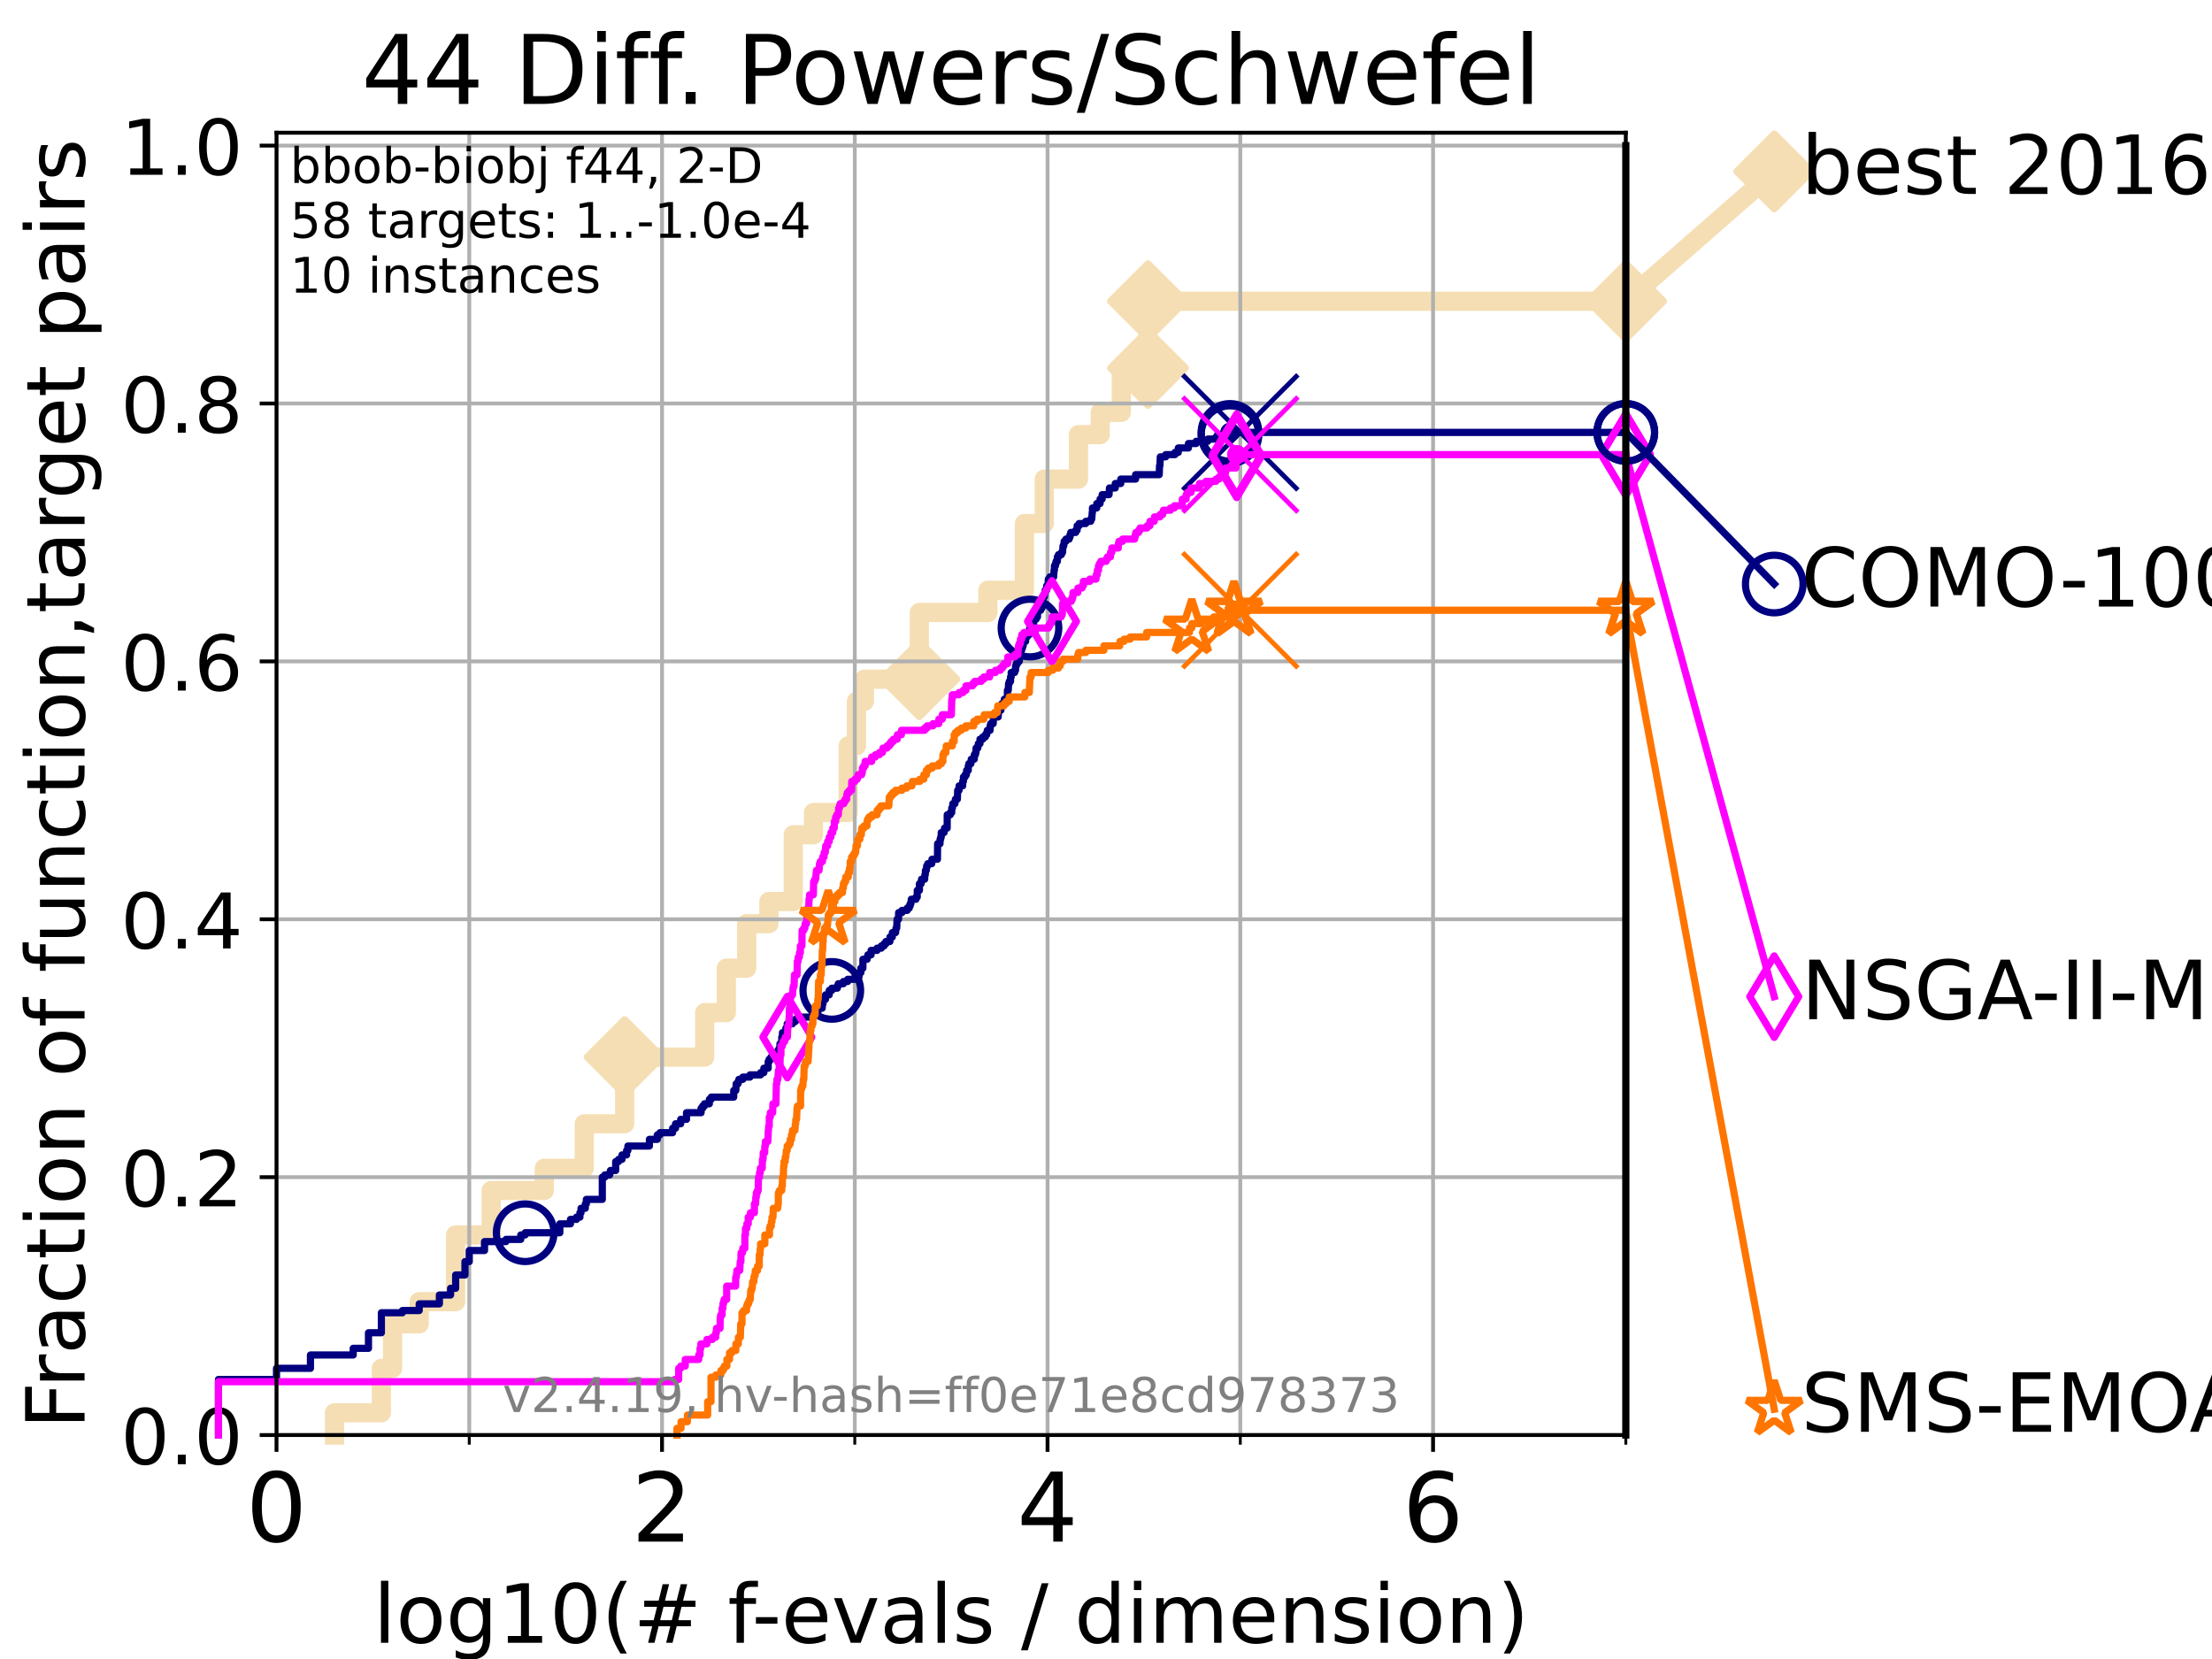 <?xml version="1.0" encoding="utf-8" standalone="no"?>
<!DOCTYPE svg PUBLIC "-//W3C//DTD SVG 1.1//EN"
  "http://www.w3.org/Graphics/SVG/1.1/DTD/svg11.dtd">
<!-- Created with matplotlib (https://matplotlib.org/) -->
<svg height="345.6pt" version="1.1" viewBox="0 0 460.8 345.6" width="460.8pt" xmlns="http://www.w3.org/2000/svg" xmlns:xlink="http://www.w3.org/1999/xlink">
 <defs>
  <style type="text/css">*{stroke-linecap:butt;stroke-linejoin:round;}</style>
 </defs>
 <g id="figure_1">
  <g id="patch_1">
   <path d="M 0 345.6 
L 460.8 345.6 
L 460.8 0 
L 0 0 
z
" style="fill:#ffffff;"/>
  </g>
  <g id="axes_1">
   <g id="patch_2">
    <path d="M 57.6 298.944 
L 338.688 298.944 
L 338.688 27.648 
L 57.6 27.648 
z
" style="fill:#ffffff;"/>
   </g>
   <g id="line2d_1">
    <path d="M 69.688 298.944 
L 69.688 294.313 
L 79.447 294.313 
L 79.447 285.05 
L 81.776 285.05 
L 81.776 275.788 
L 87.33 275.788 
L 87.33 271.157 
L 94.921 271.157 
L 94.921 257.263 
L 102.331 257.263 
L 102.331 248.001 
L 113.383 248.001 
L 113.383 243.37 
L 121.712 243.37 
L 121.712 234.107 
L 130.128 234.107 
L 130.128 220.214 
L 146.802 220.214 
L 146.802 210.951 
L 151.301 210.951 
L 151.301 201.689 
L 155.552 201.689 
L 155.552 192.426 
L 160.177 192.426 
L 160.177 187.795 
L 165.248 187.795 
L 165.248 173.901 
L 169.46 173.901 
L 169.46 169.27 
L 176.688 169.27 
L 176.688 155.377 
L 178.403 155.377 
L 178.403 146.114 
L 180.066 146.114 
L 180.066 141.483 
L 191.513 141.483 
L 191.513 127.589 
L 205.792 127.589 
L 205.792 122.958 
L 213.397 122.958 
L 213.397 109.065 
L 217.544 109.065 
L 217.544 99.802 
L 224.665 99.802 
L 224.665 90.54 
L 229.192 90.54 
L 229.192 85.909 
L 233.587 85.909 
L 233.587 76.646 
L 239.148 76.646 
L 239.148 62.753 
L 338.688 62.753 
" style="fill:none;stroke:#f5deb3;stroke-linecap:square;stroke-width:4;"/>
   </g>
   <g id="line2d_2">
    <defs>
     <path d="M 0 7.778 
L 7.778 0 
L 0 -7.778 
L -7.778 0 
z
" id="m4d84dad5e1" style="stroke:#f5deb3;stroke-linejoin:miter;stroke-width:1.5;"/>
    </defs>
    <g>
     <use style="fill:#f5deb3;stroke:#f5deb3;stroke-linejoin:miter;stroke-width:1.5;" x="130.128" xlink:href="#m4d84dad5e1" y="220.214"/>
     <use style="fill:#f5deb3;stroke:#f5deb3;stroke-linejoin:miter;stroke-width:1.5;" x="191.513" xlink:href="#m4d84dad5e1" y="141.483"/>
     <use style="fill:#f5deb3;stroke:#f5deb3;stroke-linejoin:miter;stroke-width:1.5;" x="239.148" xlink:href="#m4d84dad5e1" y="76.646"/>
     <use style="fill:#f5deb3;stroke:#f5deb3;stroke-linejoin:miter;stroke-width:1.5;" x="239.148" xlink:href="#m4d84dad5e1" y="62.753"/>
     <use style="fill:#f5deb3;stroke:#f5deb3;stroke-linejoin:miter;stroke-width:1.5;" x="338.688" xlink:href="#m4d84dad5e1" y="62.753"/>
    </g>
   </g>
   <g id="line2d_3">
    <path style="fill:none;stroke:#f5deb3;stroke-linecap:square;stroke-width:4;"/>
    <g/>
   </g>
   <g id="line2d_4">
    <path d="M 338.688 62.753 
L 369.608 35.706 
" style="fill:none;stroke:#f5deb3;stroke-linecap:square;stroke-width:4;"/>
    <g>
     <use style="fill:#f5deb3;stroke:#f5deb3;stroke-linejoin:miter;stroke-width:1.5;" x="338.688" xlink:href="#m4d84dad5e1" y="62.753"/>
     <use style="fill:#f5deb3;stroke:#f5deb3;stroke-linejoin:miter;stroke-width:1.5;" x="369.608" xlink:href="#m4d84dad5e1" y="35.706"/>
    </g>
   </g>
   <g id="matplotlib.axis_1">
    <g id="xtick_1">
     <g id="line2d_5">
      <path clip-path="url(#p4dc5c9df91)" d="M 57.6 298.944 
L 57.6 27.648 
" style="fill:none;stroke:#b0b0b0;stroke-linecap:square;stroke-width:0.8;"/>
     </g>
     <g id="line2d_6">
      <defs>
       <path d="M 0 0 
L 0 3.5 
" id="m8ee50184f9" style="stroke:#000000;stroke-width:0.8;"/>
      </defs>
      <g>
       <use style="stroke:#000000;stroke-width:0.8;" x="57.6" xlink:href="#m8ee50184f9" y="298.944"/>
      </g>
     </g>
     <g id="text_1">
      <!-- 0 -->
      <g transform="translate(51.237 321.141)scale(0.2 -0.2)">
       <defs>
        <path d="M 31.781 66.406 
Q 24.172 66.406 20.328 58.906 
Q 16.5 51.422 16.5 36.375 
Q 16.5 21.391 20.328 13.891 
Q 24.172 6.391 31.781 6.391 
Q 39.453 6.391 43.281 13.891 
Q 47.125 21.391 47.125 36.375 
Q 47.125 51.422 43.281 58.906 
Q 39.453 66.406 31.781 66.406 
z
M 31.781 74.219 
Q 44.047 74.219 50.516 64.516 
Q 56.984 54.828 56.984 36.375 
Q 56.984 17.969 50.516 8.266 
Q 44.047 -1.422 31.781 -1.422 
Q 19.531 -1.422 13.062 8.266 
Q 6.594 17.969 6.594 36.375 
Q 6.594 54.828 13.062 64.516 
Q 19.531 74.219 31.781 74.219 
z
" id="DejaVuSans-48"/>
       </defs>
       <use xlink:href="#DejaVuSans-48"/>
      </g>
     </g>
    </g>
    <g id="xtick_2">
     <g id="line2d_7">
      <path clip-path="url(#p4dc5c9df91)" d="M 137.911 298.944 
L 137.911 27.648 
" style="fill:none;stroke:#b0b0b0;stroke-linecap:square;stroke-width:0.8;"/>
     </g>
     <g id="line2d_8">
      <g>
       <use style="stroke:#000000;stroke-width:0.8;" x="137.911" xlink:href="#m8ee50184f9" y="298.944"/>
      </g>
     </g>
     <g id="text_2">
      <!-- 2 -->
      <g transform="translate(131.548 321.141)scale(0.2 -0.2)">
       <defs>
        <path d="M 19.188 8.297 
L 53.609 8.297 
L 53.609 0 
L 7.328 0 
L 7.328 8.297 
Q 12.938 14.109 22.625 23.891 
Q 32.328 33.688 34.812 36.531 
Q 39.547 41.844 41.422 45.531 
Q 43.312 49.219 43.312 52.781 
Q 43.312 58.594 39.234 62.25 
Q 35.156 65.922 28.609 65.922 
Q 23.969 65.922 18.812 64.312 
Q 13.672 62.703 7.812 59.422 
L 7.812 69.391 
Q 13.766 71.781 18.938 73 
Q 24.125 74.219 28.422 74.219 
Q 39.75 74.219 46.484 68.547 
Q 53.219 62.891 53.219 53.422 
Q 53.219 48.922 51.531 44.891 
Q 49.859 40.875 45.406 35.406 
Q 44.188 33.984 37.641 27.219 
Q 31.109 20.453 19.188 8.297 
z
" id="DejaVuSans-50"/>
       </defs>
       <use xlink:href="#DejaVuSans-50"/>
      </g>
     </g>
    </g>
    <g id="xtick_3">
     <g id="line2d_9">
      <path clip-path="url(#p4dc5c9df91)" d="M 218.222 298.944 
L 218.222 27.648 
" style="fill:none;stroke:#b0b0b0;stroke-linecap:square;stroke-width:0.8;"/>
     </g>
     <g id="line2d_10">
      <g>
       <use style="stroke:#000000;stroke-width:0.8;" x="218.222" xlink:href="#m8ee50184f9" y="298.944"/>
      </g>
     </g>
     <g id="text_3">
      <!-- 4 -->
      <g transform="translate(211.859 321.141)scale(0.2 -0.2)">
       <defs>
        <path d="M 37.797 64.312 
L 12.891 25.391 
L 37.797 25.391 
z
M 35.203 72.906 
L 47.609 72.906 
L 47.609 25.391 
L 58.016 25.391 
L 58.016 17.188 
L 47.609 17.188 
L 47.609 0 
L 37.797 0 
L 37.797 17.188 
L 4.891 17.188 
L 4.891 26.703 
z
" id="DejaVuSans-52"/>
       </defs>
       <use xlink:href="#DejaVuSans-52"/>
      </g>
     </g>
    </g>
    <g id="xtick_4">
     <g id="line2d_11">
      <path clip-path="url(#p4dc5c9df91)" d="M 298.533 298.944 
L 298.533 27.648 
" style="fill:none;stroke:#b0b0b0;stroke-linecap:square;stroke-width:0.8;"/>
     </g>
     <g id="line2d_12">
      <g>
       <use style="stroke:#000000;stroke-width:0.8;" x="298.533" xlink:href="#m8ee50184f9" y="298.944"/>
      </g>
     </g>
     <g id="text_4">
      <!-- 6 -->
      <g transform="translate(292.17 321.141)scale(0.2 -0.2)">
       <defs>
        <path d="M 33.016 40.375 
Q 26.375 40.375 22.484 35.828 
Q 18.609 31.297 18.609 23.391 
Q 18.609 15.531 22.484 10.953 
Q 26.375 6.391 33.016 6.391 
Q 39.656 6.391 43.531 10.953 
Q 47.406 15.531 47.406 23.391 
Q 47.406 31.297 43.531 35.828 
Q 39.656 40.375 33.016 40.375 
z
M 52.594 71.297 
L 52.594 62.312 
Q 48.875 64.062 45.094 64.984 
Q 41.312 65.922 37.594 65.922 
Q 27.828 65.922 22.672 59.328 
Q 17.531 52.734 16.797 39.406 
Q 19.672 43.656 24.016 45.922 
Q 28.375 48.188 33.594 48.188 
Q 44.578 48.188 50.953 41.516 
Q 57.328 34.859 57.328 23.391 
Q 57.328 12.156 50.688 5.359 
Q 44.047 -1.422 33.016 -1.422 
Q 20.359 -1.422 13.672 8.266 
Q 6.984 17.969 6.984 36.375 
Q 6.984 53.656 15.188 63.938 
Q 23.391 74.219 37.203 74.219 
Q 40.922 74.219 44.703 73.484 
Q 48.484 72.75 52.594 71.297 
z
" id="DejaVuSans-54"/>
       </defs>
       <use xlink:href="#DejaVuSans-54"/>
      </g>
     </g>
    </g>
    <g id="xtick_5">
     <g id="line2d_13">
      <path clip-path="url(#p4dc5c9df91)" d="M 97.755 298.944 
L 97.755 27.648 
" style="fill:none;stroke:#b0b0b0;stroke-linecap:square;stroke-width:0.8;"/>
     </g>
     <g id="line2d_14">
      <defs>
       <path d="M 0 0 
L 0 2 
" id="mfa73cb9116" style="stroke:#000000;stroke-width:0.6;"/>
      </defs>
      <g>
       <use style="stroke:#000000;stroke-width:0.6;" x="97.755" xlink:href="#mfa73cb9116" y="298.944"/>
      </g>
     </g>
    </g>
    <g id="xtick_6">
     <g id="line2d_15">
      <path clip-path="url(#p4dc5c9df91)" d="M 178.066 298.944 
L 178.066 27.648 
" style="fill:none;stroke:#b0b0b0;stroke-linecap:square;stroke-width:0.8;"/>
     </g>
     <g id="line2d_16">
      <g>
       <use style="stroke:#000000;stroke-width:0.6;" x="178.066" xlink:href="#mfa73cb9116" y="298.944"/>
      </g>
     </g>
    </g>
    <g id="xtick_7">
     <g id="line2d_17">
      <path clip-path="url(#p4dc5c9df91)" d="M 258.377 298.944 
L 258.377 27.648 
" style="fill:none;stroke:#b0b0b0;stroke-linecap:square;stroke-width:0.8;"/>
     </g>
     <g id="line2d_18">
      <g>
       <use style="stroke:#000000;stroke-width:0.6;" x="258.377" xlink:href="#mfa73cb9116" y="298.944"/>
      </g>
     </g>
    </g>
    <g id="xtick_8">
     <g id="line2d_19">
      <path clip-path="url(#p4dc5c9df91)" d="M 338.688 298.944 
L 338.688 27.648 
" style="fill:none;stroke:#b0b0b0;stroke-linecap:square;stroke-width:0.8;"/>
     </g>
     <g id="line2d_20">
      <g>
       <use style="stroke:#000000;stroke-width:0.6;" x="338.688" xlink:href="#mfa73cb9116" y="298.944"/>
      </g>
     </g>
    </g>
    <g id="text_5">
     <!-- log10(# f-evals / dimension) -->
     <g transform="translate(77.764 342.218)scale(0.17 -0.17)">
      <defs>
       <path d="M 9.422 75.984 
L 18.406 75.984 
L 18.406 0 
L 9.422 0 
z
" id="DejaVuSans-108"/>
       <path d="M 30.609 48.391 
Q 23.391 48.391 19.188 42.75 
Q 14.984 37.109 14.984 27.297 
Q 14.984 17.484 19.156 11.844 
Q 23.344 6.203 30.609 6.203 
Q 37.797 6.203 41.984 11.859 
Q 46.188 17.531 46.188 27.297 
Q 46.188 37.016 41.984 42.703 
Q 37.797 48.391 30.609 48.391 
z
M 30.609 56 
Q 42.328 56 49.016 48.375 
Q 55.719 40.766 55.719 27.297 
Q 55.719 13.875 49.016 6.219 
Q 42.328 -1.422 30.609 -1.422 
Q 18.844 -1.422 12.172 6.219 
Q 5.516 13.875 5.516 27.297 
Q 5.516 40.766 12.172 48.375 
Q 18.844 56 30.609 56 
z
" id="DejaVuSans-111"/>
       <path d="M 45.406 27.984 
Q 45.406 37.75 41.375 43.109 
Q 37.359 48.484 30.078 48.484 
Q 22.859 48.484 18.828 43.109 
Q 14.797 37.75 14.797 27.984 
Q 14.797 18.266 18.828 12.891 
Q 22.859 7.516 30.078 7.516 
Q 37.359 7.516 41.375 12.891 
Q 45.406 18.266 45.406 27.984 
z
M 54.391 6.781 
Q 54.391 -7.172 48.188 -13.984 
Q 42 -20.797 29.203 -20.797 
Q 24.469 -20.797 20.266 -20.094 
Q 16.062 -19.391 12.109 -17.922 
L 12.109 -9.188 
Q 16.062 -11.328 19.922 -12.344 
Q 23.781 -13.375 27.781 -13.375 
Q 36.625 -13.375 41.016 -8.766 
Q 45.406 -4.156 45.406 5.172 
L 45.406 9.625 
Q 42.625 4.781 38.281 2.391 
Q 33.938 0 27.875 0 
Q 17.828 0 11.672 7.656 
Q 5.516 15.328 5.516 27.984 
Q 5.516 40.672 11.672 48.328 
Q 17.828 56 27.875 56 
Q 33.938 56 38.281 53.609 
Q 42.625 51.219 45.406 46.391 
L 45.406 54.688 
L 54.391 54.688 
z
" id="DejaVuSans-103"/>
       <path d="M 12.406 8.297 
L 28.516 8.297 
L 28.516 63.922 
L 10.984 60.406 
L 10.984 69.391 
L 28.422 72.906 
L 38.281 72.906 
L 38.281 8.297 
L 54.391 8.297 
L 54.391 0 
L 12.406 0 
z
" id="DejaVuSans-49"/>
       <path d="M 31 75.875 
Q 24.469 64.656 21.281 53.656 
Q 18.109 42.672 18.109 31.391 
Q 18.109 20.125 21.312 9.062 
Q 24.516 -2 31 -13.188 
L 23.188 -13.188 
Q 15.875 -1.703 12.234 9.375 
Q 8.594 20.453 8.594 31.391 
Q 8.594 42.281 12.203 53.312 
Q 15.828 64.359 23.188 75.875 
z
" id="DejaVuSans-40"/>
       <path d="M 51.125 44 
L 36.922 44 
L 32.812 27.688 
L 47.125 27.688 
z
M 43.797 71.781 
L 38.719 51.516 
L 52.984 51.516 
L 58.109 71.781 
L 65.922 71.781 
L 60.891 51.516 
L 76.125 51.516 
L 76.125 44 
L 58.984 44 
L 54.984 27.688 
L 70.516 27.688 
L 70.516 20.219 
L 53.078 20.219 
L 48 0 
L 40.188 0 
L 45.219 20.219 
L 30.906 20.219 
L 25.875 0 
L 18.016 0 
L 23.094 20.219 
L 7.719 20.219 
L 7.719 27.688 
L 24.906 27.688 
L 29 44 
L 13.281 44 
L 13.281 51.516 
L 30.906 51.516 
L 35.891 71.781 
z
" id="DejaVuSans-35"/>
       <path id="DejaVuSans-32"/>
       <path d="M 37.109 75.984 
L 37.109 68.5 
L 28.516 68.5 
Q 23.688 68.5 21.797 66.547 
Q 19.922 64.594 19.922 59.516 
L 19.922 54.688 
L 34.719 54.688 
L 34.719 47.703 
L 19.922 47.703 
L 19.922 0 
L 10.891 0 
L 10.891 47.703 
L 2.297 47.703 
L 2.297 54.688 
L 10.891 54.688 
L 10.891 58.5 
Q 10.891 67.625 15.141 71.797 
Q 19.391 75.984 28.609 75.984 
z
" id="DejaVuSans-102"/>
       <path d="M 4.891 31.391 
L 31.203 31.391 
L 31.203 23.391 
L 4.891 23.391 
z
" id="DejaVuSans-45"/>
       <path d="M 56.203 29.594 
L 56.203 25.203 
L 14.891 25.203 
Q 15.484 15.922 20.484 11.062 
Q 25.484 6.203 34.422 6.203 
Q 39.594 6.203 44.453 7.469 
Q 49.312 8.734 54.109 11.281 
L 54.109 2.781 
Q 49.266 0.734 44.188 -0.344 
Q 39.109 -1.422 33.891 -1.422 
Q 20.797 -1.422 13.156 6.188 
Q 5.516 13.812 5.516 26.812 
Q 5.516 40.234 12.766 48.109 
Q 20.016 56 32.328 56 
Q 43.359 56 49.781 48.891 
Q 56.203 41.797 56.203 29.594 
z
M 47.219 32.234 
Q 47.125 39.594 43.094 43.984 
Q 39.062 48.391 32.422 48.391 
Q 24.906 48.391 20.391 44.141 
Q 15.875 39.891 15.188 32.172 
z
" id="DejaVuSans-101"/>
       <path d="M 2.984 54.688 
L 12.5 54.688 
L 29.594 8.797 
L 46.688 54.688 
L 56.203 54.688 
L 35.688 0 
L 23.484 0 
z
" id="DejaVuSans-118"/>
       <path d="M 34.281 27.484 
Q 23.391 27.484 19.188 25 
Q 14.984 22.516 14.984 16.5 
Q 14.984 11.719 18.141 8.906 
Q 21.297 6.109 26.703 6.109 
Q 34.188 6.109 38.703 11.406 
Q 43.219 16.703 43.219 25.484 
L 43.219 27.484 
z
M 52.203 31.203 
L 52.203 0 
L 43.219 0 
L 43.219 8.297 
Q 40.141 3.328 35.547 0.953 
Q 30.953 -1.422 24.312 -1.422 
Q 15.922 -1.422 10.953 3.297 
Q 6 8.016 6 15.922 
Q 6 25.141 12.172 29.828 
Q 18.359 34.516 30.609 34.516 
L 43.219 34.516 
L 43.219 35.406 
Q 43.219 41.609 39.141 45 
Q 35.062 48.391 27.688 48.391 
Q 23 48.391 18.547 47.266 
Q 14.109 46.141 10.016 43.891 
L 10.016 52.203 
Q 14.938 54.109 19.578 55.047 
Q 24.219 56 28.609 56 
Q 40.484 56 46.344 49.844 
Q 52.203 43.703 52.203 31.203 
z
" id="DejaVuSans-97"/>
       <path d="M 44.281 53.078 
L 44.281 44.578 
Q 40.484 46.531 36.375 47.5 
Q 32.281 48.484 27.875 48.484 
Q 21.188 48.484 17.844 46.438 
Q 14.5 44.391 14.5 40.281 
Q 14.5 37.156 16.891 35.375 
Q 19.281 33.594 26.516 31.984 
L 29.594 31.297 
Q 39.156 29.25 43.188 25.516 
Q 47.219 21.781 47.219 15.094 
Q 47.219 7.469 41.188 3.016 
Q 35.156 -1.422 24.609 -1.422 
Q 20.219 -1.422 15.453 -0.562 
Q 10.688 0.297 5.422 2 
L 5.422 11.281 
Q 10.406 8.688 15.234 7.391 
Q 20.062 6.109 24.812 6.109 
Q 31.156 6.109 34.562 8.281 
Q 37.984 10.453 37.984 14.406 
Q 37.984 18.062 35.516 20.016 
Q 33.062 21.969 24.703 23.781 
L 21.578 24.516 
Q 13.234 26.266 9.516 29.906 
Q 5.812 33.547 5.812 39.891 
Q 5.812 47.609 11.281 51.797 
Q 16.75 56 26.812 56 
Q 31.781 56 36.172 55.266 
Q 40.578 54.547 44.281 53.078 
z
" id="DejaVuSans-115"/>
       <path d="M 25.391 72.906 
L 33.688 72.906 
L 8.297 -9.281 
L 0 -9.281 
z
" id="DejaVuSans-47"/>
       <path d="M 45.406 46.391 
L 45.406 75.984 
L 54.391 75.984 
L 54.391 0 
L 45.406 0 
L 45.406 8.203 
Q 42.578 3.328 38.25 0.953 
Q 33.938 -1.422 27.875 -1.422 
Q 17.969 -1.422 11.734 6.484 
Q 5.516 14.406 5.516 27.297 
Q 5.516 40.188 11.734 48.094 
Q 17.969 56 27.875 56 
Q 33.938 56 38.25 53.625 
Q 42.578 51.266 45.406 46.391 
z
M 14.797 27.297 
Q 14.797 17.391 18.875 11.75 
Q 22.953 6.109 30.078 6.109 
Q 37.203 6.109 41.297 11.75 
Q 45.406 17.391 45.406 27.297 
Q 45.406 37.203 41.297 42.844 
Q 37.203 48.484 30.078 48.484 
Q 22.953 48.484 18.875 42.844 
Q 14.797 37.203 14.797 27.297 
z
" id="DejaVuSans-100"/>
       <path d="M 9.422 54.688 
L 18.406 54.688 
L 18.406 0 
L 9.422 0 
z
M 9.422 75.984 
L 18.406 75.984 
L 18.406 64.594 
L 9.422 64.594 
z
" id="DejaVuSans-105"/>
       <path d="M 52 44.188 
Q 55.375 50.25 60.062 53.125 
Q 64.75 56 71.094 56 
Q 79.641 56 84.281 50.016 
Q 88.922 44.047 88.922 33.016 
L 88.922 0 
L 79.891 0 
L 79.891 32.719 
Q 79.891 40.578 77.094 44.375 
Q 74.312 48.188 68.609 48.188 
Q 61.625 48.188 57.562 43.547 
Q 53.516 38.922 53.516 30.906 
L 53.516 0 
L 44.484 0 
L 44.484 32.719 
Q 44.484 40.625 41.703 44.406 
Q 38.922 48.188 33.109 48.188 
Q 26.219 48.188 22.156 43.531 
Q 18.109 38.875 18.109 30.906 
L 18.109 0 
L 9.078 0 
L 9.078 54.688 
L 18.109 54.688 
L 18.109 46.188 
Q 21.188 51.219 25.484 53.609 
Q 29.781 56 35.688 56 
Q 41.656 56 45.828 52.969 
Q 50 49.953 52 44.188 
z
" id="DejaVuSans-109"/>
       <path d="M 54.891 33.016 
L 54.891 0 
L 45.906 0 
L 45.906 32.719 
Q 45.906 40.484 42.875 44.328 
Q 39.844 48.188 33.797 48.188 
Q 26.516 48.188 22.312 43.547 
Q 18.109 38.922 18.109 30.906 
L 18.109 0 
L 9.078 0 
L 9.078 54.688 
L 18.109 54.688 
L 18.109 46.188 
Q 21.344 51.125 25.703 53.562 
Q 30.078 56 35.797 56 
Q 45.219 56 50.047 50.172 
Q 54.891 44.344 54.891 33.016 
z
" id="DejaVuSans-110"/>
       <path d="M 8.016 75.875 
L 15.828 75.875 
Q 23.141 64.359 26.781 53.312 
Q 30.422 42.281 30.422 31.391 
Q 30.422 20.453 26.781 9.375 
Q 23.141 -1.703 15.828 -13.188 
L 8.016 -13.188 
Q 14.5 -2 17.703 9.062 
Q 20.906 20.125 20.906 31.391 
Q 20.906 42.672 17.703 53.656 
Q 14.5 64.656 8.016 75.875 
z
" id="DejaVuSans-41"/>
      </defs>
      <use xlink:href="#DejaVuSans-108"/>
      <use x="27.783" xlink:href="#DejaVuSans-111"/>
      <use x="88.965" xlink:href="#DejaVuSans-103"/>
      <use x="152.441" xlink:href="#DejaVuSans-49"/>
      <use x="216.064" xlink:href="#DejaVuSans-48"/>
      <use x="279.688" xlink:href="#DejaVuSans-40"/>
      <use x="318.701" xlink:href="#DejaVuSans-35"/>
      <use x="402.49" xlink:href="#DejaVuSans-32"/>
      <use x="434.277" xlink:href="#DejaVuSans-102"/>
      <use x="463.982" xlink:href="#DejaVuSans-45"/>
      <use x="500.066" xlink:href="#DejaVuSans-101"/>
      <use x="561.59" xlink:href="#DejaVuSans-118"/>
      <use x="620.77" xlink:href="#DejaVuSans-97"/>
      <use x="682.049" xlink:href="#DejaVuSans-108"/>
      <use x="709.832" xlink:href="#DejaVuSans-115"/>
      <use x="761.932" xlink:href="#DejaVuSans-32"/>
      <use x="793.719" xlink:href="#DejaVuSans-47"/>
      <use x="827.41" xlink:href="#DejaVuSans-32"/>
      <use x="859.197" xlink:href="#DejaVuSans-100"/>
      <use x="922.674" xlink:href="#DejaVuSans-105"/>
      <use x="950.457" xlink:href="#DejaVuSans-109"/>
      <use x="1047.869" xlink:href="#DejaVuSans-101"/>
      <use x="1109.393" xlink:href="#DejaVuSans-110"/>
      <use x="1172.771" xlink:href="#DejaVuSans-115"/>
      <use x="1224.871" xlink:href="#DejaVuSans-105"/>
      <use x="1252.654" xlink:href="#DejaVuSans-111"/>
      <use x="1313.836" xlink:href="#DejaVuSans-110"/>
      <use x="1377.215" xlink:href="#DejaVuSans-41"/>
     </g>
    </g>
   </g>
   <g id="matplotlib.axis_2">
    <g id="ytick_1">
     <g id="line2d_21">
      <path clip-path="url(#p4dc5c9df91)" d="M 57.6 298.944 
L 338.688 298.944 
" style="fill:none;stroke:#b0b0b0;stroke-linecap:square;stroke-width:0.8;"/>
     </g>
     <g id="line2d_22">
      <defs>
       <path d="M 0 0 
L -3.5 0 
" id="ma808347731" style="stroke:#000000;stroke-width:0.8;"/>
      </defs>
      <g>
       <use style="stroke:#000000;stroke-width:0.8;" x="57.6" xlink:href="#ma808347731" y="298.944"/>
      </g>
     </g>
     <g id="text_6">
      <!-- 0.0 -->
      <g transform="translate(25.155 305.023)scale(0.16 -0.16)">
       <defs>
        <path d="M 10.688 12.406 
L 21 12.406 
L 21 0 
L 10.688 0 
z
" id="DejaVuSans-46"/>
       </defs>
       <use xlink:href="#DejaVuSans-48"/>
       <use x="63.623" xlink:href="#DejaVuSans-46"/>
       <use x="95.41" xlink:href="#DejaVuSans-48"/>
      </g>
     </g>
    </g>
    <g id="ytick_2">
     <g id="line2d_23">
      <path clip-path="url(#p4dc5c9df91)" d="M 57.6 245.222 
L 338.688 245.222 
" style="fill:none;stroke:#b0b0b0;stroke-linecap:square;stroke-width:0.8;"/>
     </g>
     <g id="line2d_24">
      <g>
       <use style="stroke:#000000;stroke-width:0.8;" x="57.6" xlink:href="#ma808347731" y="245.222"/>
      </g>
     </g>
     <g id="text_7">
      <!-- 0.2 -->
      <g transform="translate(25.155 251.301)scale(0.16 -0.16)">
       <use xlink:href="#DejaVuSans-48"/>
       <use x="63.623" xlink:href="#DejaVuSans-46"/>
       <use x="95.41" xlink:href="#DejaVuSans-50"/>
      </g>
     </g>
    </g>
    <g id="ytick_3">
     <g id="line2d_25">
      <path clip-path="url(#p4dc5c9df91)" d="M 57.6 191.5 
L 338.688 191.5 
" style="fill:none;stroke:#b0b0b0;stroke-linecap:square;stroke-width:0.8;"/>
     </g>
     <g id="line2d_26">
      <g>
       <use style="stroke:#000000;stroke-width:0.8;" x="57.6" xlink:href="#ma808347731" y="191.5"/>
      </g>
     </g>
     <g id="text_8">
      <!-- 0.4 -->
      <g transform="translate(25.155 197.579)scale(0.16 -0.16)">
       <use xlink:href="#DejaVuSans-48"/>
       <use x="63.623" xlink:href="#DejaVuSans-46"/>
       <use x="95.41" xlink:href="#DejaVuSans-52"/>
      </g>
     </g>
    </g>
    <g id="ytick_4">
     <g id="line2d_27">
      <path clip-path="url(#p4dc5c9df91)" d="M 57.6 137.778 
L 338.688 137.778 
" style="fill:none;stroke:#b0b0b0;stroke-linecap:square;stroke-width:0.8;"/>
     </g>
     <g id="line2d_28">
      <g>
       <use style="stroke:#000000;stroke-width:0.8;" x="57.6" xlink:href="#ma808347731" y="137.778"/>
      </g>
     </g>
     <g id="text_9">
      <!-- 0.6 -->
      <g transform="translate(25.155 143.857)scale(0.16 -0.16)">
       <use xlink:href="#DejaVuSans-48"/>
       <use x="63.623" xlink:href="#DejaVuSans-46"/>
       <use x="95.41" xlink:href="#DejaVuSans-54"/>
      </g>
     </g>
    </g>
    <g id="ytick_5">
     <g id="line2d_29">
      <path clip-path="url(#p4dc5c9df91)" d="M 57.6 84.056 
L 338.688 84.056 
" style="fill:none;stroke:#b0b0b0;stroke-linecap:square;stroke-width:0.8;"/>
     </g>
     <g id="line2d_30">
      <g>
       <use style="stroke:#000000;stroke-width:0.8;" x="57.6" xlink:href="#ma808347731" y="84.056"/>
      </g>
     </g>
     <g id="text_10">
      <!-- 0.8 -->
      <g transform="translate(25.155 90.135)scale(0.16 -0.16)">
       <defs>
        <path d="M 31.781 34.625 
Q 24.75 34.625 20.719 30.859 
Q 16.703 27.094 16.703 20.516 
Q 16.703 13.922 20.719 10.156 
Q 24.75 6.391 31.781 6.391 
Q 38.812 6.391 42.859 10.172 
Q 46.922 13.969 46.922 20.516 
Q 46.922 27.094 42.891 30.859 
Q 38.875 34.625 31.781 34.625 
z
M 21.922 38.812 
Q 15.578 40.375 12.031 44.719 
Q 8.5 49.078 8.5 55.328 
Q 8.5 64.062 14.719 69.141 
Q 20.953 74.219 31.781 74.219 
Q 42.672 74.219 48.875 69.141 
Q 55.078 64.062 55.078 55.328 
Q 55.078 49.078 51.531 44.719 
Q 48 40.375 41.703 38.812 
Q 48.828 37.156 52.797 32.312 
Q 56.781 27.484 56.781 20.516 
Q 56.781 9.906 50.312 4.234 
Q 43.844 -1.422 31.781 -1.422 
Q 19.734 -1.422 13.25 4.234 
Q 6.781 9.906 6.781 20.516 
Q 6.781 27.484 10.781 32.312 
Q 14.797 37.156 21.922 38.812 
z
M 18.312 54.391 
Q 18.312 48.734 21.844 45.562 
Q 25.391 42.391 31.781 42.391 
Q 38.141 42.391 41.719 45.562 
Q 45.312 48.734 45.312 54.391 
Q 45.312 60.062 41.719 63.234 
Q 38.141 66.406 31.781 66.406 
Q 25.391 66.406 21.844 63.234 
Q 18.312 60.062 18.312 54.391 
z
" id="DejaVuSans-56"/>
       </defs>
       <use xlink:href="#DejaVuSans-48"/>
       <use x="63.623" xlink:href="#DejaVuSans-46"/>
       <use x="95.41" xlink:href="#DejaVuSans-56"/>
      </g>
     </g>
    </g>
    <g id="ytick_6">
     <g id="line2d_31">
      <path clip-path="url(#p4dc5c9df91)" d="M 57.6 30.334 
L 338.688 30.334 
" style="fill:none;stroke:#b0b0b0;stroke-linecap:square;stroke-width:0.8;"/>
     </g>
     <g id="line2d_32">
      <g>
       <use style="stroke:#000000;stroke-width:0.8;" x="57.6" xlink:href="#ma808347731" y="30.334"/>
      </g>
     </g>
     <g id="text_11">
      <!-- 1.0 -->
      <g transform="translate(25.155 36.413)scale(0.16 -0.16)">
       <use xlink:href="#DejaVuSans-49"/>
       <use x="63.623" xlink:href="#DejaVuSans-46"/>
       <use x="95.41" xlink:href="#DejaVuSans-48"/>
      </g>
     </g>
    </g>
    <g id="text_12">
     <!-- Fraction of function,target pairs -->
     <g transform="translate(17.62 297.681)rotate(-90)scale(0.17 -0.17)">
      <defs>
       <path d="M 9.812 72.906 
L 51.703 72.906 
L 51.703 64.594 
L 19.672 64.594 
L 19.672 43.109 
L 48.578 43.109 
L 48.578 34.812 
L 19.672 34.812 
L 19.672 0 
L 9.812 0 
z
" id="DejaVuSans-70"/>
       <path d="M 41.109 46.297 
Q 39.594 47.172 37.812 47.578 
Q 36.031 48 33.891 48 
Q 26.266 48 22.188 43.047 
Q 18.109 38.094 18.109 28.812 
L 18.109 0 
L 9.078 0 
L 9.078 54.688 
L 18.109 54.688 
L 18.109 46.188 
Q 20.953 51.172 25.484 53.578 
Q 30.031 56 36.531 56 
Q 37.453 56 38.578 55.875 
Q 39.703 55.766 41.062 55.516 
z
" id="DejaVuSans-114"/>
       <path d="M 48.781 52.594 
L 48.781 44.188 
Q 44.969 46.297 41.141 47.344 
Q 37.312 48.391 33.406 48.391 
Q 24.656 48.391 19.812 42.844 
Q 14.984 37.312 14.984 27.297 
Q 14.984 17.281 19.812 11.734 
Q 24.656 6.203 33.406 6.203 
Q 37.312 6.203 41.141 7.25 
Q 44.969 8.297 48.781 10.406 
L 48.781 2.094 
Q 45.016 0.344 40.984 -0.531 
Q 36.969 -1.422 32.422 -1.422 
Q 20.062 -1.422 12.781 6.344 
Q 5.516 14.109 5.516 27.297 
Q 5.516 40.672 12.859 48.328 
Q 20.219 56 33.016 56 
Q 37.156 56 41.109 55.141 
Q 45.062 54.297 48.781 52.594 
z
" id="DejaVuSans-99"/>
       <path d="M 18.312 70.219 
L 18.312 54.688 
L 36.812 54.688 
L 36.812 47.703 
L 18.312 47.703 
L 18.312 18.016 
Q 18.312 11.328 20.141 9.422 
Q 21.969 7.516 27.594 7.516 
L 36.812 7.516 
L 36.812 0 
L 27.594 0 
Q 17.188 0 13.234 3.875 
Q 9.281 7.766 9.281 18.016 
L 9.281 47.703 
L 2.688 47.703 
L 2.688 54.688 
L 9.281 54.688 
L 9.281 70.219 
z
" id="DejaVuSans-116"/>
       <path d="M 8.5 21.578 
L 8.5 54.688 
L 17.484 54.688 
L 17.484 21.922 
Q 17.484 14.156 20.5 10.266 
Q 23.531 6.391 29.594 6.391 
Q 36.859 6.391 41.078 11.031 
Q 45.312 15.672 45.312 23.688 
L 45.312 54.688 
L 54.297 54.688 
L 54.297 0 
L 45.312 0 
L 45.312 8.406 
Q 42.047 3.422 37.719 1 
Q 33.406 -1.422 27.688 -1.422 
Q 18.266 -1.422 13.375 4.438 
Q 8.5 10.297 8.5 21.578 
z
M 31.109 56 
z
" id="DejaVuSans-117"/>
       <path d="M 11.719 12.406 
L 22.016 12.406 
L 22.016 4 
L 14.016 -11.625 
L 7.719 -11.625 
L 11.719 4 
z
" id="DejaVuSans-44"/>
       <path d="M 18.109 8.203 
L 18.109 -20.797 
L 9.078 -20.797 
L 9.078 54.688 
L 18.109 54.688 
L 18.109 46.391 
Q 20.953 51.266 25.266 53.625 
Q 29.594 56 35.594 56 
Q 45.562 56 51.781 48.094 
Q 58.016 40.188 58.016 27.297 
Q 58.016 14.406 51.781 6.484 
Q 45.562 -1.422 35.594 -1.422 
Q 29.594 -1.422 25.266 0.953 
Q 20.953 3.328 18.109 8.203 
z
M 48.688 27.297 
Q 48.688 37.203 44.609 42.844 
Q 40.531 48.484 33.406 48.484 
Q 26.266 48.484 22.188 42.844 
Q 18.109 37.203 18.109 27.297 
Q 18.109 17.391 22.188 11.75 
Q 26.266 6.109 33.406 6.109 
Q 40.531 6.109 44.609 11.75 
Q 48.688 17.391 48.688 27.297 
z
" id="DejaVuSans-112"/>
      </defs>
      <use xlink:href="#DejaVuSans-70"/>
      <use x="50.27" xlink:href="#DejaVuSans-114"/>
      <use x="91.383" xlink:href="#DejaVuSans-97"/>
      <use x="152.662" xlink:href="#DejaVuSans-99"/>
      <use x="207.643" xlink:href="#DejaVuSans-116"/>
      <use x="246.852" xlink:href="#DejaVuSans-105"/>
      <use x="274.635" xlink:href="#DejaVuSans-111"/>
      <use x="335.816" xlink:href="#DejaVuSans-110"/>
      <use x="399.195" xlink:href="#DejaVuSans-32"/>
      <use x="430.982" xlink:href="#DejaVuSans-111"/>
      <use x="492.164" xlink:href="#DejaVuSans-102"/>
      <use x="527.369" xlink:href="#DejaVuSans-32"/>
      <use x="559.156" xlink:href="#DejaVuSans-102"/>
      <use x="594.361" xlink:href="#DejaVuSans-117"/>
      <use x="657.74" xlink:href="#DejaVuSans-110"/>
      <use x="721.119" xlink:href="#DejaVuSans-99"/>
      <use x="776.1" xlink:href="#DejaVuSans-116"/>
      <use x="815.309" xlink:href="#DejaVuSans-105"/>
      <use x="843.092" xlink:href="#DejaVuSans-111"/>
      <use x="904.273" xlink:href="#DejaVuSans-110"/>
      <use x="967.652" xlink:href="#DejaVuSans-44"/>
      <use x="999.439" xlink:href="#DejaVuSans-116"/>
      <use x="1038.648" xlink:href="#DejaVuSans-97"/>
      <use x="1099.928" xlink:href="#DejaVuSans-114"/>
      <use x="1139.291" xlink:href="#DejaVuSans-103"/>
      <use x="1202.768" xlink:href="#DejaVuSans-101"/>
      <use x="1264.291" xlink:href="#DejaVuSans-116"/>
      <use x="1303.5" xlink:href="#DejaVuSans-32"/>
      <use x="1335.287" xlink:href="#DejaVuSans-112"/>
      <use x="1398.764" xlink:href="#DejaVuSans-97"/>
      <use x="1460.043" xlink:href="#DejaVuSans-105"/>
      <use x="1487.826" xlink:href="#DejaVuSans-114"/>
      <use x="1528.939" xlink:href="#DejaVuSans-115"/>
     </g>
    </g>
   </g>
   <g id="line2d_33">
    <defs>
     <path d="M 0 1.5 
C 0.398 1.5 0.779 1.342 1.061 1.061 
C 1.342 0.779 1.5 0.398 1.5 0 
C 1.5 -0.398 1.342 -0.779 1.061 -1.061 
C 0.779 -1.342 0.398 -1.5 0 -1.5 
C -0.398 -1.5 -0.779 -1.342 -1.061 -1.061 
C -1.342 -0.779 -1.5 -0.398 -1.5 0 
C -1.5 0.398 -1.342 0.779 -1.061 1.061 
C -0.779 1.342 -0.398 1.5 0 1.5 
z
" id="m759844251a" style="stroke:#f5deb3;"/>
    </defs>
    <g>
     <use style="fill:#f5deb3;stroke:#f5deb3;" x="239.148" xlink:href="#m759844251a" y="62.753"/>
     <use style="fill:#f5deb3;stroke:#f5deb3;" x="239.148" xlink:href="#m759844251a" y="62.753"/>
    </g>
   </g>
   <g id="line2d_34">
    <defs>
     <path d="M 0 1.5 
C 0.398 1.5 0.779 1.342 1.061 1.061 
C 1.342 0.779 1.5 0.398 1.5 0 
C 1.5 -0.398 1.342 -0.779 1.061 -1.061 
C 0.779 -1.342 0.398 -1.5 0 -1.5 
C -0.398 -1.5 -0.779 -1.342 -1.061 -1.061 
C -1.342 -0.779 -1.5 -0.398 -1.5 0 
C -1.5 0.398 -1.342 0.779 -1.061 1.061 
C -0.779 1.342 -0.398 1.5 0 1.5 
z
" id="mfdc2e1c110" style="stroke:#000080;"/>
    </defs>
    <g>
     <use style="fill:#000080;stroke:#000080;" x="256.227" xlink:href="#mfdc2e1c110" y="90.077"/>
     <use style="fill:#000080;stroke:#000080;" x="256.227" xlink:href="#mfdc2e1c110" y="90.077"/>
    </g>
   </g>
   <g id="line2d_35">
    <path d="M 45.512 298.944 
L 45.512 287.366 
L 57.6 287.366 
L 57.6 285.05 
L 64.671 285.05 
L 64.671 282.272 
L 73.579 282.272 
L 73.579 280.882 
L 76.759 280.882 
L 76.759 277.64 
L 79.447 277.64 
L 79.447 273.472 
L 83.83 273.472 
L 83.83 273.009 
L 87.33 273.009 
L 87.33 271.62 
L 91.535 271.62 
L 91.535 269.767 
L 93.864 269.767 
L 93.864 268.378 
L 94.921 268.378 
L 94.921 265.599 
L 96.861 265.599 
L 96.861 262.821 
L 97.755 262.821 
L 97.755 260.505 
L 100.935 260.505 
L 100.935 258.653 
L 105.398 258.653 
L 105.398 258.189 
L 108.484 258.189 
L 108.484 257.263 
L 109.402 257.263 
L 109.402 256.8 
L 116.621 256.8 
L 116.621 254.948 
L 118.839 254.948 
L 118.839 254.021 
L 120.094 254.021 
L 120.094 253.558 
L 120.806 253.558 
L 120.806 252.632 
L 121.037 252.632 
L 121.037 251.706 
L 121.931 251.706 
L 121.931 250.779 
L 122.148 250.779 
L 122.148 249.853 
L 125.471 249.853 
L 125.471 245.222 
L 125.996 245.222 
L 125.996 244.759 
L 127.003 244.759 
L 127.003 244.296 
L 127.165 244.296 
L 127.165 243.833 
L 128.26 243.833 
L 128.26 241.98 
L 128.856 241.98 
L 128.856 241.517 
L 129.574 241.517 
L 129.574 240.591 
L 130.532 240.591 
L 130.532 239.665 
L 130.796 239.665 
L 130.796 238.738 
L 135.281 238.738 
L 135.281 237.349 
L 136.924 237.349 
L 136.924 236.423 
L 137.469 236.423 
L 137.469 235.96 
L 140.119 235.96 
L 140.119 235.033 
L 140.723 235.033 
L 140.723 234.107 
L 141.802 234.107 
L 141.802 233.181 
L 143.015 233.181 
L 143.015 231.792 
L 146.053 231.792 
L 146.053 230.865 
L 146.378 230.865 
L 146.378 230.402 
L 146.749 230.402 
L 146.749 229.939 
L 147.77 229.939 
L 147.77 229.013 
L 148.161 229.013 
L 148.161 228.55 
L 152.848 228.55 
L 152.848 227.16 
L 153.287 227.16 
L 153.359 225.771 
L 153.75 225.771 
L 153.75 225.308 
L 153.925 225.308 
L 153.925 224.845 
L 154.741 224.845 
L 154.741 224.382 
L 156.236 224.382 
L 156.236 223.918 
L 158.439 223.918 
L 158.439 223.455 
L 159.124 223.455 
L 159.124 222.529 
L 160.03 222.529 
L 160.03 221.14 
L 160.225 221.14 
L 160.225 220.677 
L 160.609 220.677 
L 160.609 220.214 
L 160.938 220.214 
L 160.938 219.75 
L 162.043 219.75 
L 162.043 218.824 
L 162.303 218.824 
L 162.303 218.361 
L 162.475 218.361 
L 162.475 217.435 
L 162.854 217.435 
L 162.854 216.045 
L 163 216.045 
L 163 215.119 
L 163.709 215.119 
L 163.709 214.193 
L 163.985 214.193 
L 163.985 213.267 
L 165.102 213.267 
L 165.102 212.804 
L 165.679 212.804 
L 165.679 212.34 
L 167.223 212.34 
L 167.223 211.877 
L 169.158 211.877 
L 169.158 211.414 
L 170.023 211.414 
L 170.023 210.951 
L 170.378 210.951 
L 170.378 210.025 
L 171.276 210.025 
L 171.353 209.099 
L 171.456 209.099 
L 171.456 208.172 
L 171.97 208.172 
L 171.97 207.246 
L 172.744 207.246 
L 172.744 206.32 
L 173.28 206.32 
L 173.28 205.857 
L 174.424 205.857 
L 174.424 205.394 
L 174.627 205.394 
L 174.627 204.931 
L 175.698 204.931 
L 175.698 204.467 
L 176.593 204.467 
L 176.593 204.004 
L 178.049 204.004 
L 178.049 203.541 
L 178.942 203.541 
L 178.942 202.615 
L 179.336 202.615 
L 179.336 201.689 
L 179.76 201.689 
L 179.76 199.836 
L 180.64 199.836 
L 180.64 199.373 
L 180.789 199.373 
L 180.789 198.91 
L 181.462 198.91 
L 181.462 197.984 
L 182.715 197.984 
L 182.715 197.521 
L 183.595 197.521 
L 183.595 197.057 
L 184.169 197.057 
L 184.169 196.594 
L 184.558 196.594 
L 184.558 196.131 
L 185.385 196.131 
L 185.385 195.205 
L 185.888 195.205 
L 185.888 194.279 
L 186.565 194.279 
L 186.651 193.353 
L 186.799 193.353 
L 186.873 191.5 
L 187.181 191.5 
L 187.202 190.111 
L 187.895 190.111 
L 187.895 189.648 
L 188.987 189.648 
L 188.987 189.184 
L 189.406 189.184 
L 189.406 188.721 
L 189.601 188.721 
L 189.601 188.258 
L 189.753 188.258 
L 189.842 187.332 
L 190.817 187.332 
L 190.817 186.869 
L 191.08 186.869 
L 191.08 185.479 
L 191.533 185.479 
L 191.533 184.09 
L 191.884 184.09 
L 191.974 183.164 
L 192.626 183.164 
L 192.664 182.238 
L 192.75 182.238 
L 192.791 181.311 
L 192.974 181.311 
L 193.041 180.385 
L 193.268 180.385 
L 193.268 179.922 
L 194.098 179.922 
L 194.147 178.996 
L 195.284 178.996 
L 195.32 175.754 
L 195.819 175.754 
L 195.834 174.828 
L 195.966 174.828 
L 195.966 174.365 
L 196.078 174.365 
L 196.078 173.438 
L 196.67 173.438 
L 196.76 172.512 
L 197.312 172.512 
L 197.324 169.733 
L 197.962 169.733 
L 197.962 169.27 
L 198.263 169.27 
L 198.263 168.344 
L 198.402 168.344 
L 198.495 167.418 
L 198.932 167.418 
L 199.024 166.492 
L 199.434 166.492 
L 199.5 164.639 
L 199.791 164.639 
L 199.791 163.713 
L 200.538 163.713 
L 200.538 162.787 
L 200.698 162.787 
L 200.698 161.86 
L 201.045 161.86 
L 201.045 161.397 
L 201.318 161.397 
L 201.368 160.471 
L 201.711 160.471 
L 201.711 159.545 
L 201.834 159.545 
L 201.834 159.082 
L 202.266 159.082 
L 202.329 158.155 
L 202.96 158.155 
L 202.96 157.229 
L 203.201 157.229 
L 203.201 156.766 
L 203.32 156.766 
L 203.33 155.84 
L 203.691 155.84 
L 203.691 155.377 
L 203.807 155.377 
L 203.807 154.914 
L 204.145 154.914 
L 204.145 153.987 
L 204.734 153.987 
L 204.734 153.524 
L 205.256 153.524 
L 205.256 153.061 
L 205.55 153.061 
L 205.55 152.598 
L 205.68 152.598 
L 205.68 152.135 
L 206.257 152.135 
L 206.257 151.209 
L 206.374 151.209 
L 206.374 150.745 
L 206.903 150.745 
L 206.951 149.356 
L 207.943 149.356 
L 208.005 147.967 
L 208.507 147.967 
L 208.609 147.04 
L 208.719 147.04 
L 208.719 146.577 
L 209.22 146.577 
L 209.22 145.651 
L 209.849 145.651 
L 209.865 143.799 
L 210.039 143.799 
L 210.106 142.409 
L 210.247 142.409 
L 210.247 141.946 
L 210.514 141.946 
L 210.514 141.02 
L 210.65 141.02 
L 210.65 140.094 
L 211.37 140.094 
L 211.37 139.631 
L 211.559 139.631 
L 211.559 138.704 
L 211.724 138.704 
L 211.724 138.241 
L 211.957 138.241 
L 211.957 137.778 
L 212.34 137.778 
L 212.419 136.389 
L 212.583 136.389 
L 212.583 135.462 
L 212.826 135.462 
L 212.826 134.999 
L 212.997 134.999 
L 212.997 134.536 
L 213.152 134.536 
L 213.152 133.61 
L 213.659 133.61 
L 213.659 132.684 
L 213.982 132.684 
L 213.982 132.221 
L 214.412 132.221 
L 214.505 130.831 
L 214.563 130.831 
L 214.563 129.905 
L 215.33 129.905 
L 215.33 128.979 
L 215.849 128.979 
L 215.849 128.516 
L 216.127 128.516 
L 216.16 127.126 
L 216.811 127.126 
L 216.811 126.663 
L 217.066 126.663 
L 217.088 125.274 
L 217.18 125.274 
L 217.18 124.348 
L 217.543 124.348 
L 217.653 123.421 
L 217.726 123.421 
L 217.726 122.958 
L 218.038 122.958 
L 218.038 122.032 
L 218.29 122.032 
L 218.389 120.643 
L 218.715 120.643 
L 218.715 120.179 
L 219.493 120.179 
L 219.575 118.79 
L 219.657 118.79 
L 219.657 117.864 
L 219.878 117.864 
L 219.878 117.401 
L 219.997 117.401 
L 219.997 116.938 
L 220.266 116.938 
L 220.266 116.011 
L 220.504 116.011 
L 220.504 115.548 
L 221.113 115.548 
L 221.113 115.085 
L 221.345 115.085 
L 221.452 113.696 
L 221.609 113.696 
L 221.687 112.77 
L 222.05 112.77 
L 222.05 112.306 
L 222.731 112.306 
L 222.731 111.843 
L 222.912 111.843 
L 222.912 111.38 
L 223.055 111.38 
L 223.055 110.917 
L 224.09 110.917 
L 224.09 110.454 
L 224.385 110.454 
L 224.385 109.528 
L 224.794 109.528 
L 224.794 109.065 
L 226.192 109.065 
L 226.192 108.601 
L 227.215 108.601 
L 227.215 108.138 
L 227.425 108.138 
L 227.534 106.749 
L 227.576 106.749 
L 227.576 105.823 
L 228.471 105.823 
L 228.471 104.897 
L 229.167 104.897 
L 229.167 103.97 
L 229.595 103.97 
L 229.595 103.044 
L 231.033 103.044 
L 231.117 101.655 
L 232.327 101.655 
L 232.327 100.728 
L 233.475 100.728 
L 233.475 99.802 
L 236.566 99.802 
L 236.566 98.876 
L 241.489 98.876 
L 241.548 97.023 
L 241.634 97.023 
L 241.71 95.171 
L 242.829 95.171 
L 242.829 94.708 
L 244.758 94.708 
L 244.758 94.245 
L 245.458 94.245 
L 245.458 93.318 
L 247.574 93.318 
L 247.574 92.392 
L 249.18 92.392 
L 249.18 91.929 
L 251.597 91.929 
L 251.597 91.466 
L 253.35 91.466 
L 253.35 91.003 
L 253.645 91.003 
L 253.645 90.54 
L 256.227 90.54 
L 256.227 90.077 
L 338.688 90.077 
L 338.688 90.077 
" style="fill:none;stroke:#000080;stroke-linecap:square;stroke-width:1.5;"/>
   </g>
   <g id="line2d_36">
    <defs>
     <path d="M 0 6 
C 1.591 6 3.117 5.368 4.243 4.243 
C 5.368 3.117 6 1.591 6 0 
C 6 -1.591 5.368 -3.117 4.243 -4.243 
C 3.117 -5.368 1.591 -6 0 -6 
C -1.591 -6 -3.117 -5.368 -4.243 -4.243 
C -5.368 -3.117 -6 -1.591 -6 0 
C -6 1.591 -5.368 3.117 -4.243 4.243 
C -3.117 5.368 -1.591 6 0 6 
z
" id="mb385ba1fa0" style="stroke:#000080;stroke-width:1.5;"/>
    </defs>
    <g>
     <use style="fill-opacity:0;stroke:#000080;stroke-width:1.5;" x="109.402" xlink:href="#mb385ba1fa0" y="256.8"/>
     <use style="fill-opacity:0;stroke:#000080;stroke-width:1.5;" x="173.28" xlink:href="#mb385ba1fa0" y="206.32"/>
     <use style="fill-opacity:0;stroke:#000080;stroke-width:1.5;" x="214.563" xlink:href="#mb385ba1fa0" y="130.831"/>
     <use style="fill-opacity:0;stroke:#000080;stroke-width:1.5;" x="256.227" xlink:href="#mb385ba1fa0" y="90.54"/>
     <use style="fill-opacity:0;stroke:#000080;stroke-width:1.5;" x="256.227" xlink:href="#mb385ba1fa0" y="90.077"/>
     <use style="fill-opacity:0;stroke:#000080;stroke-width:1.5;" x="338.688" xlink:href="#mb385ba1fa0" y="90.077"/>
    </g>
   </g>
   <g id="line2d_37">
    <path style="fill:none;stroke:#000080;stroke-linecap:square;stroke-width:1.5;"/>
    <g/>
   </g>
   <g id="line2d_38">
    <path clip-path="url(#p4dc5c9df91)" d="M 258.378 90.077 
" style="fill:none;stroke:#000080;stroke-linecap:square;stroke-width:1.5;"/>
    <defs>
     <path d="M -12 12 
L 12 -12 
M -12 -12 
L 12 12 
" id="mb20e4bfe6d" style="stroke:#000080;"/>
    </defs>
    <g clip-path="url(#p4dc5c9df91)">
     <use style="fill:#000080;stroke:#000080;" x="258.378" xlink:href="#mb20e4bfe6d" y="90.077"/>
    </g>
   </g>
   <g id="line2d_39">
    <defs>
     <path d="M 0 1.5 
C 0.398 1.5 0.779 1.342 1.061 1.061 
C 1.342 0.779 1.5 0.398 1.5 0 
C 1.5 -0.398 1.342 -0.779 1.061 -1.061 
C 0.779 -1.342 0.398 -1.5 0 -1.5 
C -0.398 -1.5 -0.779 -1.342 -1.061 -1.061 
C -1.342 -0.779 -1.5 -0.398 -1.5 0 
C -1.5 0.398 -1.342 0.779 -1.061 1.061 
C -0.779 1.342 -0.398 1.5 0 1.5 
z
" id="m1ae57851e0" style="stroke:#ff00ff;"/>
    </defs>
    <g>
     <use style="fill:#ff00ff;stroke:#ff00ff;" x="257.629" xlink:href="#m1ae57851e0" y="94.708"/>
     <use style="fill:#ff00ff;stroke:#ff00ff;" x="257.629" xlink:href="#m1ae57851e0" y="94.708"/>
    </g>
   </g>
   <g id="line2d_40">
    <path d="M 45.512 298.944 
L 45.512 287.829 
L 140.574 287.829 
L 140.574 287.366 
L 141.379 287.366 
L 141.379 285.05 
L 141.802 285.05 
L 141.802 284.587 
L 142.753 284.587 
L 142.753 283.198 
L 145.554 283.198 
L 145.554 282.272 
L 145.833 282.272 
L 145.833 280.882 
L 145.998 280.882 
L 145.998 279.956 
L 147.267 279.956 
L 147.267 279.03 
L 148.402 279.03 
L 148.402 278.567 
L 149.104 278.567 
L 149.104 277.64 
L 149.241 277.64 
L 149.241 276.714 
L 149.999 276.714 
L 150.042 274.399 
L 150.129 274.399 
L 150.129 273.935 
L 150.429 273.935 
L 150.429 272.546 
L 150.599 272.546 
L 150.599 271.62 
L 150.725 271.62 
L 150.725 271.157 
L 150.85 271.157 
L 150.85 270.694 
L 151.381 270.694 
L 151.381 267.915 
L 153.251 267.915 
L 153.251 266.062 
L 153.395 266.062 
L 153.502 264.673 
L 154.098 264.673 
L 154.201 262.821 
L 154.338 262.821 
L 154.372 260.968 
L 154.675 260.968 
L 154.741 260.042 
L 155.168 260.042 
L 155.168 257.263 
L 155.297 257.263 
L 155.297 255.874 
L 155.584 255.874 
L 155.584 254.948 
L 155.867 254.948 
L 155.867 253.558 
L 156.328 253.558 
L 156.328 252.632 
L 157.157 252.632 
L 157.157 250.779 
L 157.415 250.779 
L 157.444 249.39 
L 157.557 249.39 
L 157.557 248.464 
L 157.782 248.464 
L 157.782 248.001 
L 157.948 248.001 
L 158.004 245.222 
L 158.223 245.222 
L 158.223 244.296 
L 158.385 244.296 
L 158.385 243.37 
L 158.785 243.37 
L 158.837 241.517 
L 158.968 241.517 
L 158.994 240.128 
L 159.304 240.128 
L 159.329 238.738 
L 159.431 238.738 
L 159.431 237.812 
L 159.956 237.812 
L 160.055 235.496 
L 160.079 235.496 
L 160.128 234.57 
L 160.249 234.57 
L 160.249 232.718 
L 160.466 232.718 
L 160.466 231.792 
L 160.961 231.792 
L 161.008 229.939 
L 161.645 229.939 
L 161.735 225.771 
L 161.845 225.771 
L 161.845 224.845 
L 162.043 224.845 
L 162.152 222.992 
L 162.325 222.992 
L 162.368 221.603 
L 162.496 221.603 
L 162.539 219.75 
L 162.687 219.75 
L 162.687 217.898 
L 163 217.898 
L 163.103 216.972 
L 163.449 216.972 
L 163.449 216.509 
L 163.61 216.509 
L 163.61 216.045 
L 164.024 216.045 
L 164.121 213.73 
L 164.314 213.73 
L 164.391 211.877 
L 164.429 211.877 
L 164.448 210.025 
L 164.543 210.025 
L 164.638 207.709 
L 164.806 207.709 
L 164.806 207.246 
L 165.102 207.246 
L 165.194 205.857 
L 165.266 205.857 
L 165.266 205.394 
L 165.429 205.394 
L 165.501 203.078 
L 166.048 203.078 
L 166.083 200.299 
L 166.238 200.299 
L 166.289 199.373 
L 166.528 199.373 
L 166.545 198.447 
L 166.729 198.447 
L 166.729 197.057 
L 167.06 197.057 
L 167.093 193.816 
L 167.433 193.816 
L 167.433 193.353 
L 167.672 193.353 
L 167.72 192.426 
L 168.017 192.426 
L 168.11 190.574 
L 168.156 190.574 
L 168.263 189.184 
L 168.476 189.184 
L 168.537 187.332 
L 168.597 187.332 
L 168.642 186.406 
L 169.432 186.406 
L 169.503 183.627 
L 169.73 183.627 
L 169.73 183.164 
L 169.925 183.164 
L 170.023 181.775 
L 170.078 181.775 
L 170.078 181.311 
L 170.621 181.311 
L 170.714 179.922 
L 170.886 179.922 
L 170.886 179.459 
L 171.341 179.459 
L 171.366 178.533 
L 171.658 178.533 
L 171.683 177.606 
L 171.921 177.606 
L 172.007 176.217 
L 172.41 176.217 
L 172.41 175.291 
L 172.756 175.291 
L 172.756 174.365 
L 173.107 174.365 
L 173.107 173.438 
L 173.486 173.438 
L 173.486 172.512 
L 173.789 172.512 
L 173.811 171.123 
L 174.087 171.123 
L 174.087 170.196 
L 174.316 170.196 
L 174.316 169.733 
L 174.648 169.733 
L 174.701 168.344 
L 174.869 168.344 
L 174.869 167.881 
L 175.026 167.881 
L 175.026 167.418 
L 175.797 167.418 
L 175.797 166.955 
L 176.054 166.955 
L 176.054 166.492 
L 176.393 166.492 
L 176.393 165.565 
L 176.517 165.565 
L 176.517 165.102 
L 176.922 165.102 
L 176.922 164.639 
L 177.391 164.639 
L 177.436 162.787 
L 178.092 162.787 
L 178.092 162.323 
L 178.59 162.323 
L 178.59 161.86 
L 178.742 161.86 
L 178.742 161.397 
L 179.497 161.397 
L 179.497 160.934 
L 179.641 160.934 
L 179.641 160.008 
L 179.918 160.008 
L 179.918 159.545 
L 180.221 159.545 
L 180.221 158.618 
L 181.584 158.618 
L 181.584 157.692 
L 182.365 157.692 
L 182.365 157.229 
L 183.19 157.229 
L 183.19 156.766 
L 183.828 156.766 
L 183.934 155.84 
L 184.791 155.84 
L 184.791 155.377 
L 185.288 155.377 
L 185.288 154.914 
L 185.647 154.914 
L 185.647 154.45 
L 186.104 154.45 
L 186.104 153.987 
L 186.91 153.987 
L 186.942 153.061 
L 187.781 153.061 
L 187.791 152.135 
L 192.614 152.135 
L 192.614 151.672 
L 193.118 151.672 
L 193.118 151.209 
L 194.36 151.209 
L 194.36 150.745 
L 195.581 150.745 
L 195.581 149.819 
L 196.291 149.819 
L 196.291 148.893 
L 198.184 148.893 
L 198.269 145.651 
L 198.373 145.651 
L 198.373 144.725 
L 199.786 144.725 
L 199.786 144.262 
L 200.645 144.262 
L 200.645 143.799 
L 201.226 143.799 
L 201.226 142.872 
L 202.603 142.872 
L 202.603 142.409 
L 203.027 142.409 
L 203.027 141.946 
L 204.399 141.946 
L 204.399 141.483 
L 204.949 141.483 
L 204.949 141.02 
L 206.162 141.02 
L 206.162 140.094 
L 207.366 140.094 
L 207.366 139.631 
L 208.371 139.631 
L 208.371 139.167 
L 208.83 139.167 
L 208.83 138.704 
L 209.173 138.704 
L 209.173 138.241 
L 209.924 138.241 
L 209.929 136.852 
L 211.373 136.852 
L 211.373 136.389 
L 212.059 136.389 
L 212.157 134.536 
L 212.318 134.536 
L 212.318 134.073 
L 212.574 134.073 
L 212.574 133.147 
L 212.848 133.147 
L 212.848 132.221 
L 213.303 132.221 
L 213.303 131.757 
L 215.647 131.757 
L 215.647 130.831 
L 218.412 130.831 
L 218.412 130.368 
L 218.687 130.368 
L 218.687 129.905 
L 218.959 129.905 
L 218.959 129.442 
L 219.152 129.442 
L 219.152 128.516 
L 221.066 128.516 
L 221.066 128.053 
L 221.298 128.053 
L 221.352 125.737 
L 221.682 125.737 
L 221.682 125.274 
L 223.175 125.274 
L 223.175 124.811 
L 223.387 124.811 
L 223.387 124.348 
L 223.52 124.348 
L 223.52 123.421 
L 224.546 123.421 
L 224.56 122.495 
L 225.411 122.495 
L 225.411 122.032 
L 225.685 122.032 
L 225.685 121.106 
L 227.031 121.106 
L 227.031 120.643 
L 228.32 120.643 
L 228.368 119.716 
L 228.593 119.716 
L 228.593 118.79 
L 228.839 118.79 
L 228.839 117.864 
L 229.038 117.864 
L 229.038 117.401 
L 229.307 117.401 
L 229.307 116.938 
L 230.43 116.938 
L 230.43 116.475 
L 230.689 116.475 
L 230.689 116.011 
L 231.336 116.011 
L 231.336 115.085 
L 231.613 115.085 
L 231.613 114.159 
L 232.978 114.159 
L 232.978 113.233 
L 233.1 113.233 
L 233.1 112.77 
L 233.846 112.77 
L 233.846 112.306 
L 236.365 112.306 
L 236.365 111.843 
L 236.486 111.843 
L 236.486 111.38 
L 236.615 111.38 
L 236.615 110.917 
L 237.208 110.917 
L 237.208 110.454 
L 237.489 110.454 
L 237.489 109.991 
L 238.97 109.991 
L 238.97 109.528 
L 239.549 109.528 
L 239.549 108.601 
L 240.453 108.601 
L 240.491 107.675 
L 241.631 107.675 
L 241.631 107.212 
L 242.18 107.212 
L 242.18 106.749 
L 242.353 106.749 
L 242.353 106.286 
L 243.827 106.286 
L 243.827 105.823 
L 244.644 105.823 
L 244.644 105.36 
L 246.289 105.36 
L 246.293 103.97 
L 247.094 103.97 
L 247.094 103.044 
L 247.342 103.044 
L 247.342 102.581 
L 248.112 102.581 
L 248.112 101.655 
L 249.87 101.655 
L 249.87 100.728 
L 251.238 100.728 
L 251.238 100.265 
L 253.312 100.265 
L 253.312 99.802 
L 253.973 99.802 
L 253.973 99.339 
L 255.067 99.339 
L 255.067 98.413 
L 255.326 98.413 
L 255.326 97.487 
L 257.483 97.487 
L 257.575 95.171 
L 257.629 95.171 
L 257.629 94.708 
L 338.688 94.708 
L 338.688 94.708 
" style="fill:none;stroke:#ff00ff;stroke-linecap:square;stroke-width:1.5;"/>
   </g>
   <g id="line2d_41">
    <defs>
     <path d="M 0 8.485 
L 5.091 0 
L 0 -8.485 
L -5.091 0 
z
" id="m67da235615" style="stroke:#ff00ff;stroke-linejoin:miter;stroke-width:1.5;"/>
    </defs>
    <g>
     <use style="fill-opacity:0;stroke:#ff00ff;stroke-linejoin:miter;stroke-width:1.5;" x="164.024" xlink:href="#m67da235615" y="216.045"/>
     <use style="fill-opacity:0;stroke:#ff00ff;stroke-linejoin:miter;stroke-width:1.5;" x="219.152" xlink:href="#m67da235615" y="129.442"/>
     <use style="fill-opacity:0;stroke:#ff00ff;stroke-linejoin:miter;stroke-width:1.5;" x="257.629" xlink:href="#m67da235615" y="95.171"/>
     <use style="fill-opacity:0;stroke:#ff00ff;stroke-linejoin:miter;stroke-width:1.5;" x="257.629" xlink:href="#m67da235615" y="94.708"/>
     <use style="fill-opacity:0;stroke:#ff00ff;stroke-linejoin:miter;stroke-width:1.5;" x="338.688" xlink:href="#m67da235615" y="94.708"/>
    </g>
   </g>
   <g id="line2d_42">
    <path style="fill:none;stroke:#ff00ff;stroke-linecap:square;stroke-width:1.5;"/>
    <g/>
   </g>
   <g id="line2d_43">
    <path clip-path="url(#p4dc5c9df91)" d="M 258.387 94.708 
" style="fill:none;stroke:#ff00ff;stroke-linecap:square;stroke-width:1.5;"/>
    <defs>
     <path d="M -12 12 
L 12 -12 
M -12 -12 
L 12 12 
" id="m7780dc2b3e" style="stroke:#ff00ff;"/>
    </defs>
    <g clip-path="url(#p4dc5c9df91)">
     <use style="fill:#ff00ff;stroke:#ff00ff;" x="258.387" xlink:href="#m7780dc2b3e" y="94.708"/>
    </g>
   </g>
   <g id="line2d_44">
    <defs>
     <path d="M 0 1.5 
C 0.398 1.5 0.779 1.342 1.061 1.061 
C 1.342 0.779 1.5 0.398 1.5 0 
C 1.5 -0.398 1.342 -0.779 1.061 -1.061 
C 0.779 -1.342 0.398 -1.5 0 -1.5 
C -0.398 -1.5 -0.779 -1.342 -1.061 -1.061 
C -1.342 -0.779 -1.5 -0.398 -1.5 0 
C -1.5 0.398 -1.342 0.779 -1.061 1.061 
C -0.779 1.342 -0.398 1.5 0 1.5 
z
" id="me8c4a16355" style="stroke:#ff7500;"/>
    </defs>
    <g>
     <use style="fill:#ff7500;stroke:#ff7500;" x="257.062" xlink:href="#me8c4a16355" y="127.126"/>
     <use style="fill:#ff7500;stroke:#ff7500;" x="257.062" xlink:href="#me8c4a16355" y="127.126"/>
    </g>
   </g>
   <g id="line2d_45">
    <path d="M 141.018 298.944 
L 141.018 297.555 
L 141.872 297.555 
L 141.872 296.165 
L 143.209 296.165 
L 143.209 294.776 
L 147.419 294.776 
L 147.419 291.997 
L 148.113 291.997 
L 148.113 286.903 
L 149.104 286.903 
L 149.104 286.44 
L 150.172 286.44 
L 150.172 285.514 
L 150.641 285.514 
L 150.641 285.05 
L 150.891 285.05 
L 150.891 284.587 
L 151.422 284.587 
L 151.422 283.198 
L 151.975 283.198 
L 151.975 281.809 
L 152.474 281.809 
L 152.474 281.345 
L 153.287 281.345 
L 153.287 279.956 
L 153.82 279.956 
L 153.82 278.567 
L 154.236 278.567 
L 154.304 275.788 
L 154.574 275.788 
L 154.574 273.472 
L 154.906 273.472 
L 154.906 273.009 
L 155.521 273.009 
L 155.521 272.083 
L 155.679 272.083 
L 155.679 271.62 
L 155.929 271.62 
L 155.929 271.157 
L 156.083 271.157 
L 156.083 270.694 
L 156.297 270.694 
L 156.388 268.841 
L 156.569 268.841 
L 156.569 268.378 
L 156.718 268.378 
L 156.777 266.989 
L 157.041 266.989 
L 157.041 266.062 
L 157.186 266.062 
L 157.186 265.599 
L 157.33 265.599 
L 157.33 264.673 
L 157.81 264.673 
L 157.81 263.747 
L 158.168 263.747 
L 158.168 261.431 
L 158.304 261.431 
L 158.385 260.042 
L 158.439 260.042 
L 158.439 259.116 
L 159.329 259.116 
L 159.329 257.263 
L 160.298 257.263 
L 160.298 255.874 
L 160.418 255.874 
L 160.418 255.411 
L 160.68 255.411 
L 160.68 254.484 
L 160.821 254.484 
L 160.821 253.558 
L 161.031 253.558 
L 161.077 251.706 
L 161.999 251.706 
L 162.109 250.779 
L 162.13 250.779 
L 162.152 248.464 
L 162.368 248.464 
L 162.368 248.001 
L 162.854 248.001 
L 162.854 247.075 
L 162.979 247.075 
L 163 245.222 
L 163.185 245.222 
L 163.246 242.906 
L 163.328 242.906 
L 163.328 241.98 
L 163.57 241.98 
L 163.57 241.054 
L 163.709 241.054 
L 163.808 239.665 
L 163.985 239.665 
L 163.985 238.738 
L 164.334 238.738 
L 164.334 238.275 
L 164.619 238.275 
L 164.619 237.349 
L 164.881 237.349 
L 164.881 236.423 
L 165.065 236.423 
L 165.065 235.496 
L 165.59 235.496 
L 165.697 234.107 
L 165.75 234.107 
L 165.785 233.181 
L 165.943 233.181 
L 166.031 230.865 
L 166.117 230.865 
L 166.117 230.402 
L 166.779 230.402 
L 166.779 227.16 
L 166.895 227.16 
L 166.895 226.697 
L 167.06 226.697 
L 167.06 226.234 
L 167.256 226.234 
L 167.337 224.845 
L 167.449 224.845 
L 167.529 222.066 
L 167.735 222.066 
L 167.783 221.14 
L 168.34 221.14 
L 168.446 219.287 
L 168.461 219.287 
L 168.567 216.972 
L 168.686 216.972 
L 168.791 214.656 
L 168.938 214.656 
L 168.938 213.73 
L 169.187 213.73 
L 169.187 213.267 
L 169.346 213.267 
L 169.36 211.877 
L 169.546 211.877 
L 169.546 211.414 
L 169.8 211.414 
L 169.828 209.562 
L 170.256 209.562 
L 170.365 208.172 
L 170.446 208.172 
L 170.527 204.467 
L 170.899 204.467 
L 170.899 203.078 
L 171.069 203.078 
L 171.134 201.226 
L 171.238 201.226 
L 171.302 197.984 
L 171.366 197.984 
L 171.443 196.131 
L 171.481 196.131 
L 171.519 194.742 
L 171.62 194.742 
L 171.709 193.816 
L 171.759 193.816 
L 171.759 193.353 
L 172.118 193.353 
L 172.118 192.889 
L 172.374 192.889 
L 172.47 191.5 
L 172.542 191.5 
L 172.542 190.574 
L 172.827 190.574 
L 172.827 190.111 
L 173.154 190.111 
L 173.211 188.258 
L 173.632 188.258 
L 173.632 187.795 
L 173.944 187.795 
L 173.966 186.869 
L 174.381 186.869 
L 174.381 186.406 
L 174.848 186.406 
L 174.848 185.943 
L 175.517 185.943 
L 175.517 185.016 
L 175.688 185.016 
L 175.688 184.09 
L 175.896 184.09 
L 175.896 183.627 
L 176.171 183.627 
L 176.171 182.701 
L 176.707 182.701 
L 176.707 181.775 
L 176.959 181.775 
L 176.959 180.848 
L 177.107 180.848 
L 177.117 179.459 
L 177.409 179.459 
L 177.409 178.533 
L 177.741 178.533 
L 177.741 178.07 
L 178.023 178.07 
L 178.023 177.606 
L 178.248 177.606 
L 178.317 176.217 
L 178.616 176.217 
L 178.683 174.828 
L 179.132 174.828 
L 179.132 173.901 
L 179.433 173.901 
L 179.505 172.512 
L 179.996 172.512 
L 179.996 172.049 
L 180.617 172.049 
L 180.617 171.123 
L 180.73 171.123 
L 180.73 170.66 
L 181.026 170.66 
L 181.026 170.196 
L 181.655 170.196 
L 181.655 169.733 
L 182.722 169.733 
L 182.722 168.807 
L 183.105 168.807 
L 183.105 168.344 
L 183.499 168.344 
L 183.499 167.881 
L 185.166 167.881 
L 185.247 166.028 
L 185.591 166.028 
L 185.591 165.565 
L 185.994 165.565 
L 185.994 165.102 
L 186.544 165.102 
L 186.544 164.639 
L 187.88 164.639 
L 187.88 164.176 
L 188.898 164.176 
L 188.898 163.713 
L 189.97 163.713 
L 190.071 162.787 
L 191.609 162.787 
L 191.609 162.323 
L 192.443 162.323 
L 192.443 161.397 
L 192.982 161.397 
L 192.982 160.471 
L 193.381 160.471 
L 193.381 160.008 
L 194.212 160.008 
L 194.212 159.545 
L 195.542 159.545 
L 195.542 159.082 
L 196.115 159.082 
L 196.115 158.618 
L 196.425 158.618 
L 196.425 157.229 
L 196.625 157.229 
L 196.625 156.766 
L 197.047 156.766 
L 197.126 155.377 
L 198.392 155.377 
L 198.392 154.45 
L 198.771 154.45 
L 198.771 153.061 
L 199.027 153.061 
L 199.027 152.598 
L 199.556 152.598 
L 199.556 152.135 
L 200.259 152.135 
L 200.259 151.672 
L 201.191 151.672 
L 201.191 151.209 
L 202.851 151.209 
L 202.851 150.282 
L 203.524 150.282 
L 203.524 149.819 
L 204.936 149.819 
L 205.021 148.893 
L 207.16 148.893 
L 207.16 148.43 
L 207.753 148.43 
L 207.854 147.04 
L 209.156 147.04 
L 209.156 146.577 
L 209.614 146.577 
L 209.614 146.114 
L 210.239 146.114 
L 210.239 145.188 
L 213.492 145.188 
L 213.492 144.262 
L 214.425 144.262 
L 214.534 141.483 
L 214.569 141.483 
L 214.569 141.02 
L 214.81 141.02 
L 214.81 140.094 
L 218.356 140.094 
L 218.356 139.631 
L 219.295 139.631 
L 219.295 139.167 
L 220.511 139.167 
L 220.511 138.704 
L 220.866 138.704 
L 220.866 137.778 
L 221.444 137.778 
L 221.444 137.315 
L 224.521 137.315 
L 224.521 136.389 
L 224.689 136.389 
L 224.689 135.926 
L 226.207 135.926 
L 226.207 135.462 
L 229.964 135.462 
L 229.964 134.536 
L 233.269 134.536 
L 233.317 133.61 
L 234.168 133.61 
L 234.168 133.147 
L 235.444 133.147 
L 235.444 132.684 
L 238.867 132.684 
L 238.867 131.757 
L 247.785 131.757 
L 247.785 130.831 
L 248.262 130.831 
L 248.262 129.905 
L 250.289 129.905 
L 250.289 129.442 
L 252.854 129.442 
L 252.854 128.516 
L 256.623 128.516 
L 256.623 127.589 
L 257.062 127.589 
L 257.062 127.126 
L 338.688 127.126 
L 338.688 127.126 
" style="fill:none;stroke:#ff7500;stroke-linecap:square;stroke-width:1.5;"/>
   </g>
   <g id="line2d_46">
    <defs>
     <path d="M 0 -6 
L -1.347 -1.854 
L -5.706 -1.854 
L -2.18 0.708 
L -3.527 4.854 
L -0 2.292 
L 3.527 4.854 
L 2.18 0.708 
L 5.706 -1.854 
L 1.347 -1.854 
z
" id="m9e66e984da" style="stroke:#ff7500;stroke-linejoin:bevel;stroke-width:1.5;"/>
    </defs>
    <g>
     <use style="fill-opacity:0;stroke:#ff7500;stroke-linejoin:bevel;stroke-width:1.5;" x="172.542" xlink:href="#m9e66e984da" y="191.5"/>
     <use style="fill-opacity:0;stroke:#ff7500;stroke-linejoin:bevel;stroke-width:1.5;" x="248.262" xlink:href="#m9e66e984da" y="130.831"/>
     <use style="fill-opacity:0;stroke:#ff7500;stroke-linejoin:bevel;stroke-width:1.5;" x="257.062" xlink:href="#m9e66e984da" y="127.126"/>
     <use style="fill-opacity:0;stroke:#ff7500;stroke-linejoin:bevel;stroke-width:1.5;" x="257.062" xlink:href="#m9e66e984da" y="127.126"/>
     <use style="fill-opacity:0;stroke:#ff7500;stroke-linejoin:bevel;stroke-width:1.5;" x="338.688" xlink:href="#m9e66e984da" y="127.126"/>
    </g>
   </g>
   <g id="line2d_47">
    <path style="fill:none;stroke:#ff7500;stroke-linecap:square;stroke-width:1.5;"/>
    <g/>
   </g>
   <g id="line2d_48">
    <path clip-path="url(#p4dc5c9df91)" d="M 258.377 127.126 
" style="fill:none;stroke:#ff7500;stroke-linecap:square;stroke-width:1.5;"/>
    <defs>
     <path d="M -12 12 
L 12 -12 
M -12 -12 
L 12 12 
" id="m5bbd4edd9b" style="stroke:#ff7500;"/>
    </defs>
    <g clip-path="url(#p4dc5c9df91)">
     <use style="fill:#ff7500;stroke:#ff7500;" x="258.377" xlink:href="#m5bbd4edd9b" y="127.126"/>
    </g>
   </g>
   <g id="line2d_49">
    <path d="M 338.688 127.126 
L 369.608 293.572 
" style="fill:none;stroke:#ff7500;stroke-linecap:square;stroke-width:1.5;"/>
    <g>
     <use style="fill-opacity:0;stroke:#ff7500;stroke-linejoin:bevel;stroke-width:1.5;" x="338.688" xlink:href="#m9e66e984da" y="127.126"/>
     <use style="fill-opacity:0;stroke:#ff7500;stroke-linejoin:bevel;stroke-width:1.5;" x="369.608" xlink:href="#m9e66e984da" y="293.572"/>
    </g>
   </g>
   <g id="line2d_50">
    <path d="M 338.688 94.708 
L 369.608 207.617 
" style="fill:none;stroke:#ff00ff;stroke-linecap:square;stroke-width:1.5;"/>
    <g>
     <use style="fill-opacity:0;stroke:#ff00ff;stroke-linejoin:miter;stroke-width:1.5;" x="338.688" xlink:href="#m67da235615" y="94.708"/>
     <use style="fill-opacity:0;stroke:#ff00ff;stroke-linejoin:miter;stroke-width:1.5;" x="369.608" xlink:href="#m67da235615" y="207.617"/>
    </g>
   </g>
   <g id="line2d_51">
    <path d="M 338.688 90.077 
L 369.608 121.661 
" style="fill:none;stroke:#000080;stroke-linecap:square;stroke-width:1.5;"/>
    <g>
     <use style="fill-opacity:0;stroke:#000080;stroke-width:1.5;" x="338.688" xlink:href="#mb385ba1fa0" y="90.077"/>
     <use style="fill-opacity:0;stroke:#000080;stroke-width:1.5;" x="369.608" xlink:href="#mb385ba1fa0" y="121.661"/>
    </g>
   </g>
   <g id="line2d_52">
    <path d="M 338.688 298.944 
L 338.688 30.334 
" style="fill:none;stroke:#000000;stroke-linecap:square;stroke-width:1.5;"/>
   </g>
   <g id="patch_3">
    <path d="M 57.6 298.944 
L 57.6 27.648 
" style="fill:none;stroke:#000000;stroke-linecap:square;stroke-linejoin:miter;stroke-width:0.8;"/>
   </g>
   <g id="patch_4">
    <path d="M 338.688 298.944 
L 338.688 27.648 
" style="fill:none;stroke:#000000;stroke-linecap:square;stroke-linejoin:miter;stroke-width:0.8;"/>
   </g>
   <g id="patch_5">
    <path d="M 57.6 298.944 
L 338.688 298.944 
" style="fill:none;stroke:#000000;stroke-linecap:square;stroke-linejoin:miter;stroke-width:0.8;"/>
   </g>
   <g id="patch_6">
    <path d="M 57.6 27.648 
L 338.688 27.648 
" style="fill:none;stroke:#000000;stroke-linecap:square;stroke-linejoin:miter;stroke-width:0.8;"/>
   </g>
   <g id="text_13">
    <!-- SMS-EMOA- -->
    <g transform="translate(375.229 298.263)scale(0.17 -0.17)">
     <defs>
      <path d="M 53.516 70.516 
L 53.516 60.891 
Q 47.906 63.578 42.922 64.891 
Q 37.938 66.219 33.297 66.219 
Q 25.25 66.219 20.875 63.094 
Q 16.5 59.969 16.5 54.203 
Q 16.5 49.359 19.406 46.891 
Q 22.312 44.438 30.422 42.922 
L 36.375 41.703 
Q 47.406 39.594 52.656 34.297 
Q 57.906 29 57.906 20.125 
Q 57.906 9.516 50.797 4.047 
Q 43.703 -1.422 29.984 -1.422 
Q 24.812 -1.422 18.969 -0.25 
Q 13.141 0.922 6.891 3.219 
L 6.891 13.375 
Q 12.891 10.016 18.656 8.297 
Q 24.422 6.594 29.984 6.594 
Q 38.422 6.594 43.016 9.906 
Q 47.609 13.234 47.609 19.391 
Q 47.609 24.75 44.312 27.781 
Q 41.016 30.812 33.5 32.328 
L 27.484 33.5 
Q 16.453 35.688 11.516 40.375 
Q 6.594 45.062 6.594 53.422 
Q 6.594 63.094 13.406 68.656 
Q 20.219 74.219 32.172 74.219 
Q 37.312 74.219 42.625 73.281 
Q 47.953 72.359 53.516 70.516 
z
" id="DejaVuSans-83"/>
      <path d="M 9.812 72.906 
L 24.516 72.906 
L 43.109 23.297 
L 61.812 72.906 
L 76.516 72.906 
L 76.516 0 
L 66.891 0 
L 66.891 64.016 
L 48.094 14.016 
L 38.188 14.016 
L 19.391 64.016 
L 19.391 0 
L 9.812 0 
z
" id="DejaVuSans-77"/>
      <path d="M 9.812 72.906 
L 55.906 72.906 
L 55.906 64.594 
L 19.672 64.594 
L 19.672 43.016 
L 54.391 43.016 
L 54.391 34.719 
L 19.672 34.719 
L 19.672 8.297 
L 56.781 8.297 
L 56.781 0 
L 9.812 0 
z
" id="DejaVuSans-69"/>
      <path d="M 39.406 66.219 
Q 28.656 66.219 22.328 58.203 
Q 16.016 50.203 16.016 36.375 
Q 16.016 22.609 22.328 14.594 
Q 28.656 6.594 39.406 6.594 
Q 50.141 6.594 56.422 14.594 
Q 62.703 22.609 62.703 36.375 
Q 62.703 50.203 56.422 58.203 
Q 50.141 66.219 39.406 66.219 
z
M 39.406 74.219 
Q 54.734 74.219 63.906 63.938 
Q 73.094 53.656 73.094 36.375 
Q 73.094 19.141 63.906 8.859 
Q 54.734 -1.422 39.406 -1.422 
Q 24.031 -1.422 14.812 8.828 
Q 5.609 19.094 5.609 36.375 
Q 5.609 53.656 14.812 63.938 
Q 24.031 74.219 39.406 74.219 
z
" id="DejaVuSans-79"/>
      <path d="M 34.188 63.188 
L 20.797 26.906 
L 47.609 26.906 
z
M 28.609 72.906 
L 39.797 72.906 
L 67.578 0 
L 57.328 0 
L 50.688 18.703 
L 17.828 18.703 
L 11.188 0 
L 0.781 0 
z
" id="DejaVuSans-65"/>
     </defs>
     <use xlink:href="#DejaVuSans-83"/>
     <use x="63.477" xlink:href="#DejaVuSans-77"/>
     <use x="149.756" xlink:href="#DejaVuSans-83"/>
     <use x="213.232" xlink:href="#DejaVuSans-45"/>
     <use x="249.316" xlink:href="#DejaVuSans-69"/>
     <use x="312.5" xlink:href="#DejaVuSans-77"/>
     <use x="398.779" xlink:href="#DejaVuSans-79"/>
     <use x="475.74" xlink:href="#DejaVuSans-65"/>
     <use x="541.898" xlink:href="#DejaVuSans-45"/>
    </g>
   </g>
   <g id="text_14">
    <!-- NSGA-II-M -->
    <g transform="translate(375.229 212.308)scale(0.17 -0.17)">
     <defs>
      <path d="M 9.812 72.906 
L 23.094 72.906 
L 55.422 11.922 
L 55.422 72.906 
L 64.984 72.906 
L 64.984 0 
L 51.703 0 
L 19.391 60.984 
L 19.391 0 
L 9.812 0 
z
" id="DejaVuSans-78"/>
      <path d="M 59.516 10.406 
L 59.516 29.984 
L 43.406 29.984 
L 43.406 38.094 
L 69.281 38.094 
L 69.281 6.781 
Q 63.578 2.734 56.688 0.656 
Q 49.812 -1.422 42 -1.422 
Q 24.906 -1.422 15.25 8.562 
Q 5.609 18.562 5.609 36.375 
Q 5.609 54.25 15.25 64.234 
Q 24.906 74.219 42 74.219 
Q 49.125 74.219 55.547 72.453 
Q 61.969 70.703 67.391 67.281 
L 67.391 56.781 
Q 61.922 61.422 55.766 63.766 
Q 49.609 66.109 42.828 66.109 
Q 29.438 66.109 22.719 58.641 
Q 16.016 51.172 16.016 36.375 
Q 16.016 21.625 22.719 14.156 
Q 29.438 6.688 42.828 6.688 
Q 48.047 6.688 52.141 7.594 
Q 56.25 8.5 59.516 10.406 
z
" id="DejaVuSans-71"/>
      <path d="M 9.812 72.906 
L 19.672 72.906 
L 19.672 0 
L 9.812 0 
z
" id="DejaVuSans-73"/>
     </defs>
     <use xlink:href="#DejaVuSans-78"/>
     <use x="74.805" xlink:href="#DejaVuSans-83"/>
     <use x="138.281" xlink:href="#DejaVuSans-71"/>
     <use x="215.771" xlink:href="#DejaVuSans-65"/>
     <use x="281.93" xlink:href="#DejaVuSans-45"/>
     <use x="318.014" xlink:href="#DejaVuSans-73"/>
     <use x="347.506" xlink:href="#DejaVuSans-73"/>
     <use x="376.998" xlink:href="#DejaVuSans-45"/>
     <use x="413.082" xlink:href="#DejaVuSans-77"/>
    </g>
   </g>
   <g id="text_15">
    <!-- COMO-100  -->
    <g transform="translate(375.229 126.352)scale(0.17 -0.17)">
     <defs>
      <path d="M 64.406 67.281 
L 64.406 56.891 
Q 59.422 61.531 53.781 63.812 
Q 48.141 66.109 41.797 66.109 
Q 29.297 66.109 22.656 58.469 
Q 16.016 50.828 16.016 36.375 
Q 16.016 21.969 22.656 14.328 
Q 29.297 6.688 41.797 6.688 
Q 48.141 6.688 53.781 8.984 
Q 59.422 11.281 64.406 15.922 
L 64.406 5.609 
Q 59.234 2.094 53.438 0.328 
Q 47.656 -1.422 41.219 -1.422 
Q 24.656 -1.422 15.125 8.703 
Q 5.609 18.844 5.609 36.375 
Q 5.609 53.953 15.125 64.078 
Q 24.656 74.219 41.219 74.219 
Q 47.75 74.219 53.531 72.484 
Q 59.328 70.75 64.406 67.281 
z
" id="DejaVuSans-67"/>
     </defs>
     <use xlink:href="#DejaVuSans-67"/>
     <use x="69.824" xlink:href="#DejaVuSans-79"/>
     <use x="148.535" xlink:href="#DejaVuSans-77"/>
     <use x="234.814" xlink:href="#DejaVuSans-79"/>
     <use x="316.275" xlink:href="#DejaVuSans-45"/>
     <use x="352.359" xlink:href="#DejaVuSans-49"/>
     <use x="415.982" xlink:href="#DejaVuSans-48"/>
     <use x="479.605" xlink:href="#DejaVuSans-48"/>
     <use x="543.229" xlink:href="#DejaVuSans-32"/>
    </g>
   </g>
   <g id="text_16">
    <!-- best 2016 -->
    <g transform="translate(375.229 40.397)scale(0.17 -0.17)">
     <defs>
      <path d="M 48.688 27.297 
Q 48.688 37.203 44.609 42.844 
Q 40.531 48.484 33.406 48.484 
Q 26.266 48.484 22.188 42.844 
Q 18.109 37.203 18.109 27.297 
Q 18.109 17.391 22.188 11.75 
Q 26.266 6.109 33.406 6.109 
Q 40.531 6.109 44.609 11.75 
Q 48.688 17.391 48.688 27.297 
z
M 18.109 46.391 
Q 20.953 51.266 25.266 53.625 
Q 29.594 56 35.594 56 
Q 45.562 56 51.781 48.094 
Q 58.016 40.188 58.016 27.297 
Q 58.016 14.406 51.781 6.484 
Q 45.562 -1.422 35.594 -1.422 
Q 29.594 -1.422 25.266 0.953 
Q 20.953 3.328 18.109 8.203 
L 18.109 0 
L 9.078 0 
L 9.078 75.984 
L 18.109 75.984 
z
" id="DejaVuSans-98"/>
     </defs>
     <use xlink:href="#DejaVuSans-98"/>
     <use x="63.477" xlink:href="#DejaVuSans-101"/>
     <use x="125" xlink:href="#DejaVuSans-115"/>
     <use x="177.1" xlink:href="#DejaVuSans-116"/>
     <use x="216.309" xlink:href="#DejaVuSans-32"/>
     <use x="248.096" xlink:href="#DejaVuSans-50"/>
     <use x="311.719" xlink:href="#DejaVuSans-48"/>
     <use x="375.342" xlink:href="#DejaVuSans-49"/>
     <use x="438.965" xlink:href="#DejaVuSans-54"/>
    </g>
   </g>
   <g id="text_17">
    <!-- bbob-biobj f44, 2-D -->
    <g transform="translate(60.411 38.111)scale(0.102 -0.102)">
     <defs>
      <path d="M 9.422 54.688 
L 18.406 54.688 
L 18.406 -0.984 
Q 18.406 -11.422 14.422 -16.109 
Q 10.453 -20.797 1.609 -20.797 
L -1.812 -20.797 
L -1.812 -13.188 
L 0.594 -13.188 
Q 5.719 -13.188 7.562 -10.812 
Q 9.422 -8.453 9.422 -0.984 
z
M 9.422 75.984 
L 18.406 75.984 
L 18.406 64.594 
L 9.422 64.594 
z
" id="DejaVuSans-106"/>
      <path d="M 19.672 64.797 
L 19.672 8.109 
L 31.594 8.109 
Q 46.688 8.109 53.688 14.938 
Q 60.688 21.781 60.688 36.531 
Q 60.688 51.172 53.688 57.984 
Q 46.688 64.797 31.594 64.797 
z
M 9.812 72.906 
L 30.078 72.906 
Q 51.266 72.906 61.172 64.094 
Q 71.094 55.281 71.094 36.531 
Q 71.094 17.672 61.125 8.828 
Q 51.172 0 30.078 0 
L 9.812 0 
z
" id="DejaVuSans-68"/>
     </defs>
     <use xlink:href="#DejaVuSans-98"/>
     <use x="63.477" xlink:href="#DejaVuSans-98"/>
     <use x="126.953" xlink:href="#DejaVuSans-111"/>
     <use x="188.135" xlink:href="#DejaVuSans-98"/>
     <use x="251.611" xlink:href="#DejaVuSans-45"/>
     <use x="287.695" xlink:href="#DejaVuSans-98"/>
     <use x="351.172" xlink:href="#DejaVuSans-105"/>
     <use x="378.955" xlink:href="#DejaVuSans-111"/>
     <use x="440.137" xlink:href="#DejaVuSans-98"/>
     <use x="503.613" xlink:href="#DejaVuSans-106"/>
     <use x="531.396" xlink:href="#DejaVuSans-32"/>
     <use x="563.184" xlink:href="#DejaVuSans-102"/>
     <use x="598.389" xlink:href="#DejaVuSans-52"/>
     <use x="662.012" xlink:href="#DejaVuSans-52"/>
     <use x="725.635" xlink:href="#DejaVuSans-44"/>
     <use x="757.422" xlink:href="#DejaVuSans-32"/>
     <use x="789.209" xlink:href="#DejaVuSans-50"/>
     <use x="852.832" xlink:href="#DejaVuSans-45"/>
     <use x="888.916" xlink:href="#DejaVuSans-68"/>
    </g>
    <!-- 58 targets: 1..-1.0e-4 -->
    <g transform="translate(60.411 49.533)scale(0.102 -0.102)">
     <defs>
      <path d="M 10.797 72.906 
L 49.516 72.906 
L 49.516 64.594 
L 19.828 64.594 
L 19.828 46.734 
Q 21.969 47.469 24.109 47.828 
Q 26.266 48.188 28.422 48.188 
Q 40.625 48.188 47.75 41.5 
Q 54.891 34.812 54.891 23.391 
Q 54.891 11.625 47.562 5.094 
Q 40.234 -1.422 26.906 -1.422 
Q 22.312 -1.422 17.547 -0.641 
Q 12.797 0.141 7.719 1.703 
L 7.719 11.625 
Q 12.109 9.234 16.797 8.062 
Q 21.484 6.891 26.703 6.891 
Q 35.156 6.891 40.078 11.328 
Q 45.016 15.766 45.016 23.391 
Q 45.016 31 40.078 35.438 
Q 35.156 39.891 26.703 39.891 
Q 22.75 39.891 18.812 39.016 
Q 14.891 38.141 10.797 36.281 
z
" id="DejaVuSans-53"/>
      <path d="M 11.719 12.406 
L 22.016 12.406 
L 22.016 0 
L 11.719 0 
z
M 11.719 51.703 
L 22.016 51.703 
L 22.016 39.312 
L 11.719 39.312 
z
" id="DejaVuSans-58"/>
     </defs>
     <use xlink:href="#DejaVuSans-53"/>
     <use x="63.623" xlink:href="#DejaVuSans-56"/>
     <use x="127.246" xlink:href="#DejaVuSans-32"/>
     <use x="159.033" xlink:href="#DejaVuSans-116"/>
     <use x="198.242" xlink:href="#DejaVuSans-97"/>
     <use x="259.521" xlink:href="#DejaVuSans-114"/>
     <use x="298.885" xlink:href="#DejaVuSans-103"/>
     <use x="362.361" xlink:href="#DejaVuSans-101"/>
     <use x="423.885" xlink:href="#DejaVuSans-116"/>
     <use x="463.094" xlink:href="#DejaVuSans-115"/>
     <use x="515.193" xlink:href="#DejaVuSans-58"/>
     <use x="548.885" xlink:href="#DejaVuSans-32"/>
     <use x="580.672" xlink:href="#DejaVuSans-49"/>
     <use x="644.295" xlink:href="#DejaVuSans-46"/>
     <use x="676.082" xlink:href="#DejaVuSans-46"/>
     <use x="707.869" xlink:href="#DejaVuSans-45"/>
     <use x="743.953" xlink:href="#DejaVuSans-49"/>
     <use x="807.576" xlink:href="#DejaVuSans-46"/>
     <use x="839.363" xlink:href="#DejaVuSans-48"/>
     <use x="902.986" xlink:href="#DejaVuSans-101"/>
     <use x="964.51" xlink:href="#DejaVuSans-45"/>
     <use x="1000.594" xlink:href="#DejaVuSans-52"/>
    </g>
    <!-- 10 instances -->
    <g transform="translate(60.411 60.955)scale(0.102 -0.102)">
     <use xlink:href="#DejaVuSans-49"/>
     <use x="63.623" xlink:href="#DejaVuSans-48"/>
     <use x="127.246" xlink:href="#DejaVuSans-32"/>
     <use x="159.033" xlink:href="#DejaVuSans-105"/>
     <use x="186.816" xlink:href="#DejaVuSans-110"/>
     <use x="250.195" xlink:href="#DejaVuSans-115"/>
     <use x="302.295" xlink:href="#DejaVuSans-116"/>
     <use x="341.504" xlink:href="#DejaVuSans-97"/>
     <use x="402.783" xlink:href="#DejaVuSans-110"/>
     <use x="466.162" xlink:href="#DejaVuSans-99"/>
     <use x="521.143" xlink:href="#DejaVuSans-101"/>
     <use x="582.666" xlink:href="#DejaVuSans-115"/>
    </g>
   </g>
   <g id="text_18">
    <!-- v2.4.19, hv-hash=ff0e71e8cd978373 -->
    <g style="fill:#808080;" transform="translate(104.697 294.151)scale(0.1 -0.1)">
     <defs>
      <path d="M 10.984 1.516 
L 10.984 10.5 
Q 14.703 8.734 18.5 7.812 
Q 22.312 6.891 25.984 6.891 
Q 35.75 6.891 40.891 13.453 
Q 46.047 20.016 46.781 33.406 
Q 43.953 29.203 39.594 26.953 
Q 35.25 24.703 29.984 24.703 
Q 19.047 24.703 12.672 31.312 
Q 6.297 37.938 6.297 49.422 
Q 6.297 60.641 12.938 67.422 
Q 19.578 74.219 30.609 74.219 
Q 43.266 74.219 49.922 64.516 
Q 56.594 54.828 56.594 36.375 
Q 56.594 19.141 48.406 8.859 
Q 40.234 -1.422 26.422 -1.422 
Q 22.703 -1.422 18.891 -0.688 
Q 15.094 0.047 10.984 1.516 
z
M 30.609 32.422 
Q 37.25 32.422 41.125 36.953 
Q 45.016 41.5 45.016 49.422 
Q 45.016 57.281 41.125 61.844 
Q 37.25 66.406 30.609 66.406 
Q 23.969 66.406 20.094 61.844 
Q 16.219 57.281 16.219 49.422 
Q 16.219 41.5 20.094 36.953 
Q 23.969 32.422 30.609 32.422 
z
" id="DejaVuSans-57"/>
      <path d="M 54.891 33.016 
L 54.891 0 
L 45.906 0 
L 45.906 32.719 
Q 45.906 40.484 42.875 44.328 
Q 39.844 48.188 33.797 48.188 
Q 26.516 48.188 22.312 43.547 
Q 18.109 38.922 18.109 30.906 
L 18.109 0 
L 9.078 0 
L 9.078 75.984 
L 18.109 75.984 
L 18.109 46.188 
Q 21.344 51.125 25.703 53.562 
Q 30.078 56 35.797 56 
Q 45.219 56 50.047 50.172 
Q 54.891 44.344 54.891 33.016 
z
" id="DejaVuSans-104"/>
      <path d="M 10.594 45.406 
L 73.188 45.406 
L 73.188 37.203 
L 10.594 37.203 
z
M 10.594 25.484 
L 73.188 25.484 
L 73.188 17.188 
L 10.594 17.188 
z
" id="DejaVuSans-61"/>
      <path d="M 8.203 72.906 
L 55.078 72.906 
L 55.078 68.703 
L 28.609 0 
L 18.312 0 
L 43.219 64.594 
L 8.203 64.594 
z
" id="DejaVuSans-55"/>
      <path d="M 40.578 39.312 
Q 47.656 37.797 51.625 33 
Q 55.609 28.219 55.609 21.188 
Q 55.609 10.406 48.188 4.484 
Q 40.766 -1.422 27.094 -1.422 
Q 22.516 -1.422 17.656 -0.516 
Q 12.797 0.391 7.625 2.203 
L 7.625 11.719 
Q 11.719 9.328 16.594 8.109 
Q 21.484 6.891 26.812 6.891 
Q 36.078 6.891 40.938 10.547 
Q 45.797 14.203 45.797 21.188 
Q 45.797 27.641 41.281 31.266 
Q 36.766 34.906 28.719 34.906 
L 20.219 34.906 
L 20.219 43.016 
L 29.109 43.016 
Q 36.375 43.016 40.234 45.922 
Q 44.094 48.828 44.094 54.297 
Q 44.094 59.906 40.109 62.906 
Q 36.141 65.922 28.719 65.922 
Q 24.656 65.922 20.016 65.031 
Q 15.375 64.156 9.812 62.312 
L 9.812 71.094 
Q 15.438 72.656 20.344 73.438 
Q 25.25 74.219 29.594 74.219 
Q 40.828 74.219 47.359 69.109 
Q 53.906 64.016 53.906 55.328 
Q 53.906 49.266 50.438 45.094 
Q 46.969 40.922 40.578 39.312 
z
" id="DejaVuSans-51"/>
     </defs>
     <use xlink:href="#DejaVuSans-118"/>
     <use x="59.18" xlink:href="#DejaVuSans-50"/>
     <use x="122.803" xlink:href="#DejaVuSans-46"/>
     <use x="154.59" xlink:href="#DejaVuSans-52"/>
     <use x="218.213" xlink:href="#DejaVuSans-46"/>
     <use x="250" xlink:href="#DejaVuSans-49"/>
     <use x="313.623" xlink:href="#DejaVuSans-57"/>
     <use x="377.246" xlink:href="#DejaVuSans-44"/>
     <use x="409.033" xlink:href="#DejaVuSans-32"/>
     <use x="440.82" xlink:href="#DejaVuSans-104"/>
     <use x="504.199" xlink:href="#DejaVuSans-118"/>
     <use x="560.754" xlink:href="#DejaVuSans-45"/>
     <use x="596.838" xlink:href="#DejaVuSans-104"/>
     <use x="660.217" xlink:href="#DejaVuSans-97"/>
     <use x="721.496" xlink:href="#DejaVuSans-115"/>
     <use x="773.596" xlink:href="#DejaVuSans-104"/>
     <use x="836.975" xlink:href="#DejaVuSans-61"/>
     <use x="920.764" xlink:href="#DejaVuSans-102"/>
     <use x="955.969" xlink:href="#DejaVuSans-102"/>
     <use x="991.174" xlink:href="#DejaVuSans-48"/>
     <use x="1054.797" xlink:href="#DejaVuSans-101"/>
     <use x="1116.32" xlink:href="#DejaVuSans-55"/>
     <use x="1179.943" xlink:href="#DejaVuSans-49"/>
     <use x="1243.566" xlink:href="#DejaVuSans-101"/>
     <use x="1305.09" xlink:href="#DejaVuSans-56"/>
     <use x="1368.713" xlink:href="#DejaVuSans-99"/>
     <use x="1423.693" xlink:href="#DejaVuSans-100"/>
     <use x="1487.17" xlink:href="#DejaVuSans-57"/>
     <use x="1550.793" xlink:href="#DejaVuSans-55"/>
     <use x="1614.416" xlink:href="#DejaVuSans-56"/>
     <use x="1678.039" xlink:href="#DejaVuSans-51"/>
     <use x="1741.662" xlink:href="#DejaVuSans-55"/>
     <use x="1805.285" xlink:href="#DejaVuSans-51"/>
    </g>
   </g>
   <g id="text_19">
    <!-- 44 Diff. Powers/Schwefel -->
    <g transform="translate(75.317 21.648)scale(0.2 -0.2)">
     <defs>
      <path d="M 19.672 64.797 
L 19.672 37.406 
L 32.078 37.406 
Q 38.969 37.406 42.719 40.969 
Q 46.484 44.531 46.484 51.125 
Q 46.484 57.672 42.719 61.234 
Q 38.969 64.797 32.078 64.797 
z
M 9.812 72.906 
L 32.078 72.906 
Q 44.344 72.906 50.609 67.359 
Q 56.891 61.812 56.891 51.125 
Q 56.891 40.328 50.609 34.812 
Q 44.344 29.297 32.078 29.297 
L 19.672 29.297 
L 19.672 0 
L 9.812 0 
z
" id="DejaVuSans-80"/>
      <path d="M 4.203 54.688 
L 13.188 54.688 
L 24.422 12.016 
L 35.594 54.688 
L 46.188 54.688 
L 57.422 12.016 
L 68.609 54.688 
L 77.594 54.688 
L 63.281 0 
L 52.688 0 
L 40.922 44.828 
L 29.109 0 
L 18.5 0 
z
" id="DejaVuSans-119"/>
     </defs>
     <use xlink:href="#DejaVuSans-52"/>
     <use x="63.623" xlink:href="#DejaVuSans-52"/>
     <use x="127.246" xlink:href="#DejaVuSans-32"/>
     <use x="159.033" xlink:href="#DejaVuSans-68"/>
     <use x="236.035" xlink:href="#DejaVuSans-105"/>
     <use x="263.818" xlink:href="#DejaVuSans-102"/>
     <use x="299.023" xlink:href="#DejaVuSans-102"/>
     <use x="326.979" xlink:href="#DejaVuSans-46"/>
     <use x="358.766" xlink:href="#DejaVuSans-32"/>
     <use x="390.553" xlink:href="#DejaVuSans-80"/>
     <use x="447.23" xlink:href="#DejaVuSans-111"/>
     <use x="508.412" xlink:href="#DejaVuSans-119"/>
     <use x="590.199" xlink:href="#DejaVuSans-101"/>
     <use x="651.723" xlink:href="#DejaVuSans-114"/>
     <use x="692.836" xlink:href="#DejaVuSans-115"/>
     <use x="744.936" xlink:href="#DejaVuSans-47"/>
     <use x="778.627" xlink:href="#DejaVuSans-83"/>
     <use x="842.104" xlink:href="#DejaVuSans-99"/>
     <use x="897.084" xlink:href="#DejaVuSans-104"/>
     <use x="960.463" xlink:href="#DejaVuSans-119"/>
     <use x="1042.25" xlink:href="#DejaVuSans-101"/>
     <use x="1103.773" xlink:href="#DejaVuSans-102"/>
     <use x="1138.979" xlink:href="#DejaVuSans-101"/>
     <use x="1200.502" xlink:href="#DejaVuSans-108"/>
    </g>
   </g>
  </g>
 </g>
 <defs>
  <clipPath id="p4dc5c9df91">
   <rect height="271.296" width="281.088" x="57.6" y="27.648"/>
  </clipPath>
 </defs>
</svg>
